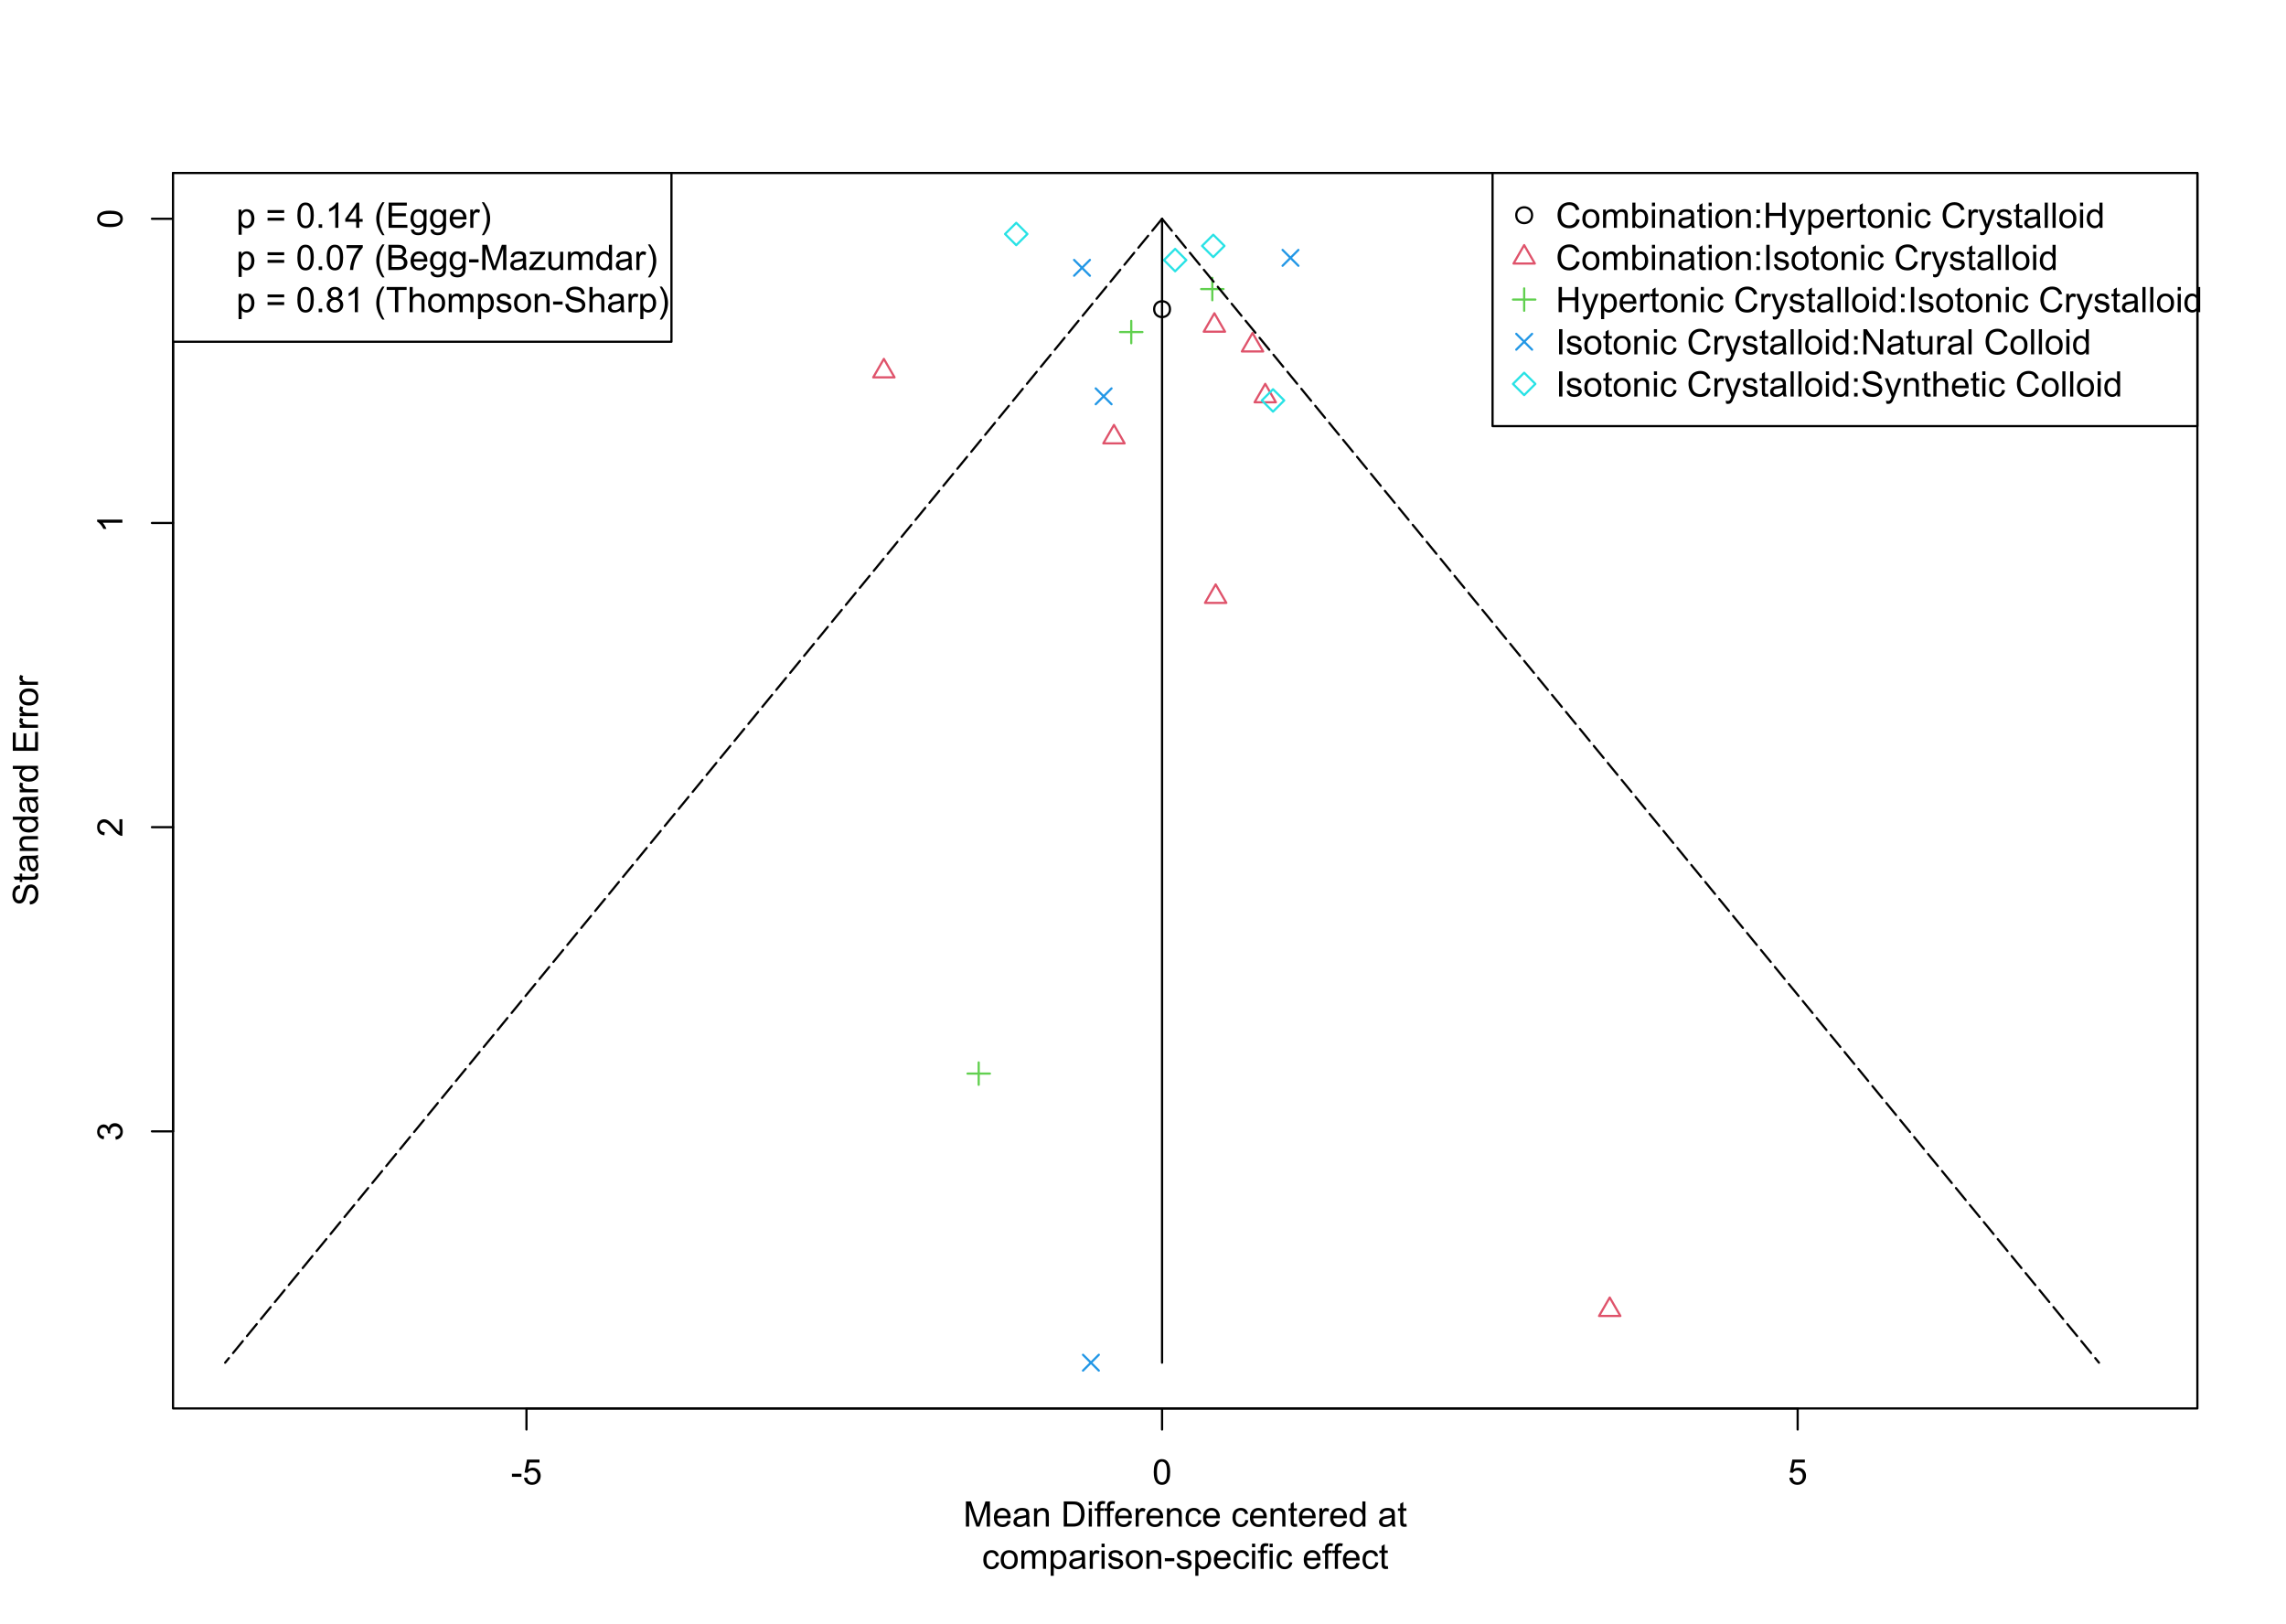 <?xml version="1.0" encoding="UTF-8"?>
<svg xmlns="http://www.w3.org/2000/svg" xmlns:xlink="http://www.w3.org/1999/xlink" width="780pt" height="554pt" viewBox="0 0 780 554" version="1.1">
<defs>
<g>
<symbol overflow="visible" id="glyph0-0">
<path style="stroke:none;" d="M 1.5 0 L 1.5 -7.5 L 7.5 -7.5 L 7.5 0 Z M 1.688 -0.188 L 7.312 -0.188 L 7.312 -7.312 L 1.688 -7.312 Z M 1.688 -0.188 "/>
</symbol>
<symbol overflow="visible" id="glyph0-1">
<path style="stroke:none;" d="M 0.383 -2.578 L 0.383 -3.641 L 3.621 -3.641 L 3.621 -2.578 Z M 0.383 -2.578 "/>
</symbol>
<symbol overflow="visible" id="glyph0-2">
<path style="stroke:none;" d="M 0.5 -2.25 L 1.605 -2.344 C 1.684 -1.805 1.871 -1.398 2.176 -1.125 C 2.473 -0.852 2.836 -0.715 3.258 -0.719 C 3.766 -0.715 4.195 -0.906 4.547 -1.293 C 4.898 -1.672 5.074 -2.18 5.074 -2.82 C 5.074 -3.414 4.902 -3.891 4.566 -4.242 C 4.227 -4.59 3.785 -4.762 3.242 -4.766 C 2.898 -4.762 2.594 -4.684 2.32 -4.531 C 2.047 -4.375 1.832 -4.176 1.676 -3.93 L 0.688 -4.062 L 1.516 -8.473 L 5.789 -8.473 L 5.789 -7.465 L 2.359 -7.465 L 1.898 -5.156 C 2.414 -5.516 2.953 -5.695 3.523 -5.695 C 4.27 -5.695 4.902 -5.434 5.422 -4.914 C 5.934 -4.395 6.191 -3.727 6.195 -2.914 C 6.191 -2.133 5.965 -1.461 5.516 -0.898 C 4.961 -0.199 4.211 0.145 3.258 0.148 C 2.477 0.145 1.836 -0.07 1.344 -0.508 C 0.844 -0.941 0.562 -1.523 0.5 -2.25 Z M 0.5 -2.25 "/>
</symbol>
<symbol overflow="visible" id="glyph0-3">
<path style="stroke:none;" d="M 0.5 -4.234 C 0.496 -5.246 0.602 -6.062 0.812 -6.688 C 1.02 -7.305 1.328 -7.785 1.742 -8.121 C 2.148 -8.457 2.668 -8.625 3.297 -8.625 C 3.758 -8.625 4.164 -8.531 4.512 -8.348 C 4.855 -8.16 5.141 -7.891 5.371 -7.543 C 5.594 -7.191 5.773 -6.766 5.906 -6.266 C 6.035 -5.762 6.098 -5.086 6.102 -4.234 C 6.098 -3.227 5.996 -2.414 5.789 -1.797 C 5.578 -1.176 5.266 -0.695 4.859 -0.359 C 4.445 -0.02 3.926 0.145 3.297 0.148 C 2.465 0.145 1.816 -0.148 1.348 -0.742 C 0.781 -1.457 0.496 -2.621 0.5 -4.234 Z M 1.582 -4.234 C 1.582 -2.824 1.746 -1.887 2.074 -1.418 C 2.402 -0.949 2.809 -0.715 3.297 -0.719 C 3.777 -0.715 4.184 -0.949 4.52 -1.422 C 4.848 -1.887 5.016 -2.824 5.016 -4.234 C 5.016 -5.648 4.848 -6.59 4.52 -7.055 C 4.184 -7.516 3.773 -7.746 3.289 -7.75 C 2.801 -7.746 2.414 -7.543 2.125 -7.137 C 1.762 -6.613 1.582 -5.645 1.582 -4.234 Z M 1.582 -4.234 "/>
</symbol>
<symbol overflow="visible" id="glyph0-4">
<path style="stroke:none;" d="M 0.891 0 L 0.891 -8.59 L 2.602 -8.59 L 4.633 -2.508 C 4.816 -1.938 4.953 -1.512 5.047 -1.234 C 5.141 -1.543 5.293 -2.004 5.5 -2.613 L 7.559 -8.59 L 9.086 -8.59 L 9.086 0 L 7.992 0 L 7.992 -7.188 L 5.496 0 L 4.469 0 L 1.984 -7.312 L 1.984 0 Z M 0.891 0 "/>
</symbol>
<symbol overflow="visible" id="glyph0-5">
<path style="stroke:none;" d="M 5.051 -2.004 L 6.141 -1.867 C 5.969 -1.23 5.648 -0.738 5.184 -0.387 C 4.719 -0.035 4.125 0.141 3.406 0.141 C 2.492 0.141 1.77 -0.137 1.238 -0.699 C 0.699 -1.254 0.434 -2.043 0.438 -3.059 C 0.434 -4.105 0.703 -4.918 1.246 -5.496 C 1.781 -6.074 2.48 -6.363 3.344 -6.363 C 4.176 -6.363 4.855 -6.078 5.383 -5.512 C 5.91 -4.945 6.176 -4.148 6.176 -3.125 C 6.176 -3.059 6.172 -2.965 6.172 -2.844 L 1.531 -2.844 C 1.562 -2.156 1.758 -1.633 2.109 -1.27 C 2.457 -0.906 2.891 -0.727 3.41 -0.727 C 3.797 -0.727 4.125 -0.828 4.402 -1.031 C 4.672 -1.234 4.891 -1.559 5.051 -2.004 Z M 1.586 -3.711 L 5.062 -3.711 C 5.016 -4.227 4.883 -4.621 4.664 -4.887 C 4.328 -5.293 3.891 -5.496 3.359 -5.496 C 2.871 -5.496 2.465 -5.332 2.137 -5.008 C 1.805 -4.684 1.621 -4.25 1.586 -3.711 Z M 1.586 -3.711 "/>
</symbol>
<symbol overflow="visible" id="glyph0-6">
<path style="stroke:none;" d="M 4.852 -0.766 C 4.461 -0.434 4.082 -0.199 3.723 -0.062 C 3.355 0.074 2.969 0.141 2.562 0.141 C 1.875 0.141 1.352 -0.023 0.984 -0.359 C 0.617 -0.688 0.434 -1.117 0.434 -1.641 C 0.434 -1.945 0.5 -2.223 0.641 -2.473 C 0.777 -2.723 0.961 -2.926 1.188 -3.082 C 1.41 -3.234 1.664 -3.348 1.945 -3.43 C 2.152 -3.477 2.465 -3.531 2.883 -3.586 C 3.734 -3.688 4.359 -3.809 4.766 -3.949 C 4.766 -4.09 4.77 -4.18 4.77 -4.227 C 4.77 -4.648 4.668 -4.953 4.469 -5.133 C 4.199 -5.371 3.801 -5.488 3.27 -5.492 C 2.77 -5.488 2.402 -5.402 2.168 -5.23 C 1.934 -5.055 1.758 -4.746 1.648 -4.305 L 0.617 -4.445 C 0.707 -4.887 0.863 -5.242 1.078 -5.516 C 1.289 -5.781 1.598 -5.992 2.008 -6.141 C 2.41 -6.289 2.883 -6.363 3.422 -6.363 C 3.953 -6.363 4.383 -6.301 4.715 -6.176 C 5.047 -6.051 5.293 -5.891 5.449 -5.703 C 5.605 -5.512 5.715 -5.273 5.777 -4.984 C 5.809 -4.805 5.824 -4.48 5.828 -4.016 L 5.828 -2.609 C 5.824 -1.625 5.848 -1.004 5.895 -0.746 C 5.941 -0.484 6.031 -0.238 6.164 0 L 5.062 0 C 4.953 -0.219 4.883 -0.473 4.852 -0.766 Z M 4.766 -3.125 C 4.375 -2.965 3.801 -2.832 3.039 -2.727 C 2.605 -2.66 2.301 -2.59 2.121 -2.516 C 1.941 -2.434 1.801 -2.32 1.703 -2.172 C 1.605 -2.02 1.559 -1.852 1.559 -1.672 C 1.559 -1.387 1.664 -1.152 1.875 -0.969 C 2.086 -0.777 2.398 -0.684 2.812 -0.688 C 3.219 -0.684 3.578 -0.773 3.895 -0.953 C 4.211 -1.129 4.445 -1.371 4.594 -1.68 C 4.707 -1.918 4.762 -2.27 4.766 -2.734 Z M 4.766 -3.125 "/>
</symbol>
<symbol overflow="visible" id="glyph0-7">
<path style="stroke:none;" d="M 0.789 0 L 0.789 -6.223 L 1.742 -6.223 L 1.742 -5.336 C 2.195 -6.02 2.855 -6.363 3.719 -6.363 C 4.09 -6.363 4.434 -6.293 4.754 -6.16 C 5.066 -6.023 5.305 -5.848 5.461 -5.633 C 5.617 -5.41 5.727 -5.152 5.789 -4.852 C 5.828 -4.656 5.848 -4.312 5.848 -3.828 L 5.848 0 L 4.793 0 L 4.793 -3.785 C 4.793 -4.215 4.75 -4.535 4.668 -4.75 C 4.586 -4.961 4.441 -5.129 4.234 -5.258 C 4.023 -5.383 3.777 -5.449 3.5 -5.449 C 3.047 -5.449 2.66 -5.305 2.332 -5.02 C 2.004 -4.734 1.84 -4.195 1.844 -3.398 L 1.844 0 Z M 0.789 0 "/>
</symbol>
<symbol overflow="visible" id="glyph0-8">
<path style="stroke:none;" d=""/>
</symbol>
<symbol overflow="visible" id="glyph0-9">
<path style="stroke:none;" d="M 0.926 0 L 0.926 -8.59 L 3.883 -8.59 C 4.551 -8.59 5.062 -8.547 5.414 -8.469 C 5.906 -8.352 6.324 -8.148 6.672 -7.852 C 7.121 -7.469 7.461 -6.977 7.688 -6.383 C 7.914 -5.785 8.027 -5.105 8.027 -4.344 C 8.027 -3.688 7.949 -3.109 7.797 -2.605 C 7.645 -2.102 7.449 -1.684 7.211 -1.355 C 6.973 -1.02 6.711 -0.762 6.43 -0.574 C 6.145 -0.387 5.805 -0.242 5.406 -0.145 C 5.004 -0.047 4.543 0 4.023 0 Z M 2.062 -1.016 L 3.898 -1.016 C 4.461 -1.012 4.906 -1.066 5.227 -1.172 C 5.547 -1.273 5.805 -1.422 6 -1.617 C 6.27 -1.887 6.477 -2.246 6.629 -2.703 C 6.777 -3.156 6.855 -3.711 6.855 -4.359 C 6.855 -5.258 6.707 -5.945 6.41 -6.43 C 6.113 -6.91 5.754 -7.234 5.336 -7.398 C 5.031 -7.516 4.543 -7.574 3.867 -7.578 L 2.062 -7.578 Z M 2.062 -1.016 "/>
</symbol>
<symbol overflow="visible" id="glyph0-10">
<path style="stroke:none;" d="M 0.797 -7.375 L 0.797 -8.59 L 1.852 -8.59 L 1.852 -7.375 Z M 0.797 0 L 0.797 -6.223 L 1.852 -6.223 L 1.852 0 Z M 0.797 0 "/>
</symbol>
<symbol overflow="visible" id="glyph0-11">
<path style="stroke:none;" d="M 1.043 0 L 1.043 -5.402 L 0.109 -5.402 L 0.109 -6.223 L 1.043 -6.223 L 1.043 -6.883 C 1.043 -7.301 1.078 -7.613 1.156 -7.816 C 1.25 -8.09 1.43 -8.309 1.688 -8.48 C 1.945 -8.645 2.305 -8.73 2.766 -8.734 C 3.062 -8.73 3.391 -8.695 3.75 -8.633 L 3.594 -7.711 C 3.371 -7.75 3.164 -7.77 2.969 -7.77 C 2.648 -7.77 2.422 -7.699 2.293 -7.562 C 2.156 -7.426 2.09 -7.172 2.094 -6.797 L 2.094 -6.223 L 3.305 -6.223 L 3.305 -5.402 L 2.094 -5.402 L 2.094 0 Z M 1.043 0 "/>
</symbol>
<symbol overflow="visible" id="glyph0-12">
<path style="stroke:none;" d="M 0.781 0 L 0.781 -6.223 L 1.727 -6.223 L 1.727 -5.281 C 1.969 -5.719 2.191 -6.012 2.398 -6.152 C 2.602 -6.293 2.828 -6.363 3.078 -6.363 C 3.43 -6.363 3.793 -6.25 4.16 -6.023 L 3.797 -5.047 C 3.539 -5.195 3.281 -5.273 3.023 -5.273 C 2.793 -5.273 2.586 -5.203 2.402 -5.066 C 2.215 -4.926 2.082 -4.734 2.008 -4.488 C 1.891 -4.113 1.832 -3.703 1.836 -3.258 L 1.836 0 Z M 0.781 0 "/>
</symbol>
<symbol overflow="visible" id="glyph0-13">
<path style="stroke:none;" d="M 4.852 -2.281 L 5.891 -2.145 C 5.773 -1.426 5.484 -0.863 5.02 -0.465 C 4.551 -0.059 3.977 0.141 3.297 0.141 C 2.445 0.141 1.762 -0.137 1.246 -0.695 C 0.727 -1.25 0.469 -2.047 0.469 -3.086 C 0.469 -3.754 0.578 -4.344 0.801 -4.852 C 1.023 -5.355 1.363 -5.73 1.816 -5.984 C 2.27 -6.234 2.766 -6.363 3.305 -6.363 C 3.98 -6.363 4.531 -6.191 4.965 -5.848 C 5.391 -5.504 5.668 -5.02 5.789 -4.395 L 4.766 -4.234 C 4.664 -4.652 4.492 -4.969 4.246 -5.18 C 3.996 -5.391 3.695 -5.496 3.344 -5.496 C 2.809 -5.496 2.379 -5.305 2.051 -4.922 C 1.719 -4.539 1.551 -3.938 1.555 -3.117 C 1.551 -2.281 1.711 -1.672 2.035 -1.293 C 2.352 -0.914 2.77 -0.727 3.289 -0.727 C 3.695 -0.727 4.043 -0.852 4.324 -1.105 C 4.602 -1.359 4.777 -1.75 4.852 -2.281 Z M 4.852 -2.281 "/>
</symbol>
<symbol overflow="visible" id="glyph0-14">
<path style="stroke:none;" d="M 3.094 -0.945 L 3.246 -0.012 C 2.949 0.051 2.684 0.082 2.449 0.082 C 2.066 0.082 1.77 0.023 1.559 -0.098 C 1.348 -0.219 1.199 -0.379 1.113 -0.578 C 1.027 -0.773 0.984 -1.188 0.984 -1.82 L 0.984 -5.402 L 0.211 -5.402 L 0.211 -6.223 L 0.984 -6.223 L 0.984 -7.766 L 2.031 -8.398 L 2.031 -6.223 L 3.094 -6.223 L 3.094 -5.402 L 2.031 -5.402 L 2.031 -1.766 C 2.027 -1.461 2.047 -1.27 2.086 -1.184 C 2.125 -1.098 2.184 -1.027 2.27 -0.977 C 2.352 -0.926 2.473 -0.902 2.633 -0.902 C 2.742 -0.902 2.898 -0.914 3.094 -0.945 Z M 3.094 -0.945 "/>
</symbol>
<symbol overflow="visible" id="glyph0-15">
<path style="stroke:none;" d="M 4.828 0 L 4.828 -0.785 C 4.43 -0.168 3.848 0.141 3.086 0.141 C 2.59 0.141 2.133 0.004 1.719 -0.27 C 1.297 -0.543 0.977 -0.922 0.75 -1.414 C 0.523 -1.898 0.41 -2.465 0.41 -3.105 C 0.41 -3.727 0.512 -4.289 0.719 -4.797 C 0.926 -5.301 1.238 -5.688 1.652 -5.957 C 2.066 -6.227 2.527 -6.363 3.039 -6.363 C 3.41 -6.363 3.746 -6.281 4.043 -6.125 C 4.336 -5.965 4.574 -5.762 4.758 -5.508 L 4.758 -8.59 L 5.805 -8.59 L 5.805 0 Z M 1.492 -3.105 C 1.488 -2.309 1.656 -1.711 1.996 -1.316 C 2.328 -0.922 2.727 -0.727 3.188 -0.727 C 3.648 -0.727 4.039 -0.914 4.359 -1.293 C 4.68 -1.668 4.84 -2.242 4.844 -3.016 C 4.84 -3.867 4.676 -4.492 4.352 -4.895 C 4.02 -5.289 3.617 -5.488 3.141 -5.492 C 2.672 -5.488 2.277 -5.297 1.965 -4.918 C 1.645 -4.531 1.488 -3.93 1.492 -3.105 Z M 1.492 -3.105 "/>
</symbol>
<symbol overflow="visible" id="glyph0-16">
<path style="stroke:none;" d="M 0.398 -3.109 C 0.398 -4.262 0.719 -5.117 1.359 -5.672 C 1.895 -6.133 2.547 -6.363 3.316 -6.363 C 4.172 -6.363 4.871 -6.082 5.414 -5.52 C 5.953 -4.957 6.223 -4.184 6.227 -3.199 C 6.223 -2.398 6.102 -1.766 5.867 -1.309 C 5.625 -0.848 5.277 -0.492 4.82 -0.238 C 4.359 0.016 3.859 0.141 3.316 0.141 C 2.441 0.141 1.734 -0.137 1.203 -0.695 C 0.664 -1.254 0.398 -2.059 0.398 -3.109 Z M 1.484 -3.109 C 1.48 -2.309 1.656 -1.711 2.004 -1.32 C 2.348 -0.922 2.785 -0.727 3.316 -0.727 C 3.84 -0.727 4.273 -0.926 4.621 -1.324 C 4.969 -1.723 5.145 -2.328 5.145 -3.148 C 5.145 -3.914 4.969 -4.496 4.617 -4.895 C 4.266 -5.289 3.832 -5.488 3.316 -5.492 C 2.785 -5.488 2.348 -5.293 2.004 -4.898 C 1.656 -4.5 1.48 -3.902 1.484 -3.109 Z M 1.484 -3.109 "/>
</symbol>
<symbol overflow="visible" id="glyph0-17">
<path style="stroke:none;" d="M 0.789 0 L 0.789 -6.223 L 1.734 -6.223 L 1.734 -5.352 C 1.93 -5.648 2.188 -5.895 2.512 -6.082 C 2.836 -6.27 3.207 -6.363 3.621 -6.363 C 4.082 -6.363 4.457 -6.266 4.754 -6.074 C 5.043 -5.883 5.254 -5.617 5.379 -5.273 C 5.871 -6 6.512 -6.363 7.301 -6.363 C 7.918 -6.363 8.391 -6.191 8.723 -5.848 C 9.055 -5.504 9.223 -4.977 9.223 -4.273 L 9.223 0 L 8.172 0 L 8.172 -3.922 C 8.168 -4.34 8.133 -4.645 8.07 -4.832 C 8 -5.016 7.879 -5.164 7.699 -5.277 C 7.52 -5.391 7.309 -5.449 7.066 -5.449 C 6.629 -5.449 6.266 -5.301 5.977 -5.012 C 5.688 -4.719 5.543 -4.254 5.543 -3.617 L 5.543 0 L 4.488 0 L 4.488 -4.043 C 4.488 -4.512 4.402 -4.863 4.23 -5.098 C 4.059 -5.332 3.777 -5.449 3.387 -5.449 C 3.09 -5.449 2.812 -5.371 2.562 -5.215 C 2.309 -5.059 2.129 -4.828 2.016 -4.527 C 1.898 -4.227 1.84 -3.793 1.844 -3.227 L 1.844 0 Z M 0.789 0 "/>
</symbol>
<symbol overflow="visible" id="glyph0-18">
<path style="stroke:none;" d="M 0.789 2.383 L 0.789 -6.223 L 1.75 -6.223 L 1.75 -5.414 C 1.977 -5.73 2.234 -5.965 2.52 -6.125 C 2.801 -6.281 3.145 -6.363 3.555 -6.363 C 4.082 -6.363 4.551 -6.227 4.961 -5.953 C 5.363 -5.68 5.672 -5.293 5.883 -4.793 C 6.09 -4.293 6.191 -3.746 6.195 -3.156 C 6.191 -2.52 6.078 -1.945 5.852 -1.438 C 5.621 -0.922 5.289 -0.531 4.855 -0.266 C 4.418 0.008 3.961 0.141 3.48 0.141 C 3.129 0.141 2.812 0.066 2.535 -0.082 C 2.254 -0.23 2.023 -0.418 1.844 -0.645 L 1.844 2.383 Z M 1.746 -3.078 C 1.746 -2.273 1.906 -1.684 2.23 -1.301 C 2.555 -0.918 2.949 -0.727 3.41 -0.727 C 3.879 -0.727 4.277 -0.922 4.613 -1.32 C 4.945 -1.711 5.113 -2.328 5.117 -3.164 C 5.113 -3.953 4.949 -4.547 4.625 -4.945 C 4.297 -5.34 3.91 -5.535 3.457 -5.539 C 3.004 -5.535 2.605 -5.324 2.262 -4.906 C 1.918 -4.484 1.746 -3.875 1.746 -3.078 Z M 1.746 -3.078 "/>
</symbol>
<symbol overflow="visible" id="glyph0-19">
<path style="stroke:none;" d="M 0.367 -1.859 L 1.414 -2.023 C 1.469 -1.602 1.633 -1.281 1.902 -1.059 C 2.168 -0.836 2.543 -0.727 3.023 -0.727 C 3.508 -0.727 3.867 -0.824 4.102 -1.023 C 4.336 -1.219 4.453 -1.449 4.453 -1.719 C 4.453 -1.953 4.348 -2.141 4.141 -2.281 C 3.996 -2.371 3.637 -2.492 3.062 -2.637 C 2.289 -2.832 1.754 -3 1.457 -3.145 C 1.156 -3.285 0.93 -3.48 0.777 -3.734 C 0.621 -3.984 0.543 -4.266 0.547 -4.57 C 0.543 -4.844 0.605 -5.098 0.734 -5.34 C 0.859 -5.574 1.035 -5.773 1.254 -5.93 C 1.418 -6.047 1.641 -6.148 1.926 -6.234 C 2.207 -6.32 2.512 -6.363 2.836 -6.363 C 3.324 -6.363 3.75 -6.293 4.121 -6.152 C 4.488 -6.012 4.762 -5.82 4.938 -5.578 C 5.113 -5.336 5.234 -5.016 5.305 -4.617 L 4.273 -4.477 C 4.223 -4.797 4.086 -5.047 3.863 -5.227 C 3.637 -5.406 3.32 -5.496 2.914 -5.496 C 2.426 -5.496 2.082 -5.414 1.875 -5.254 C 1.664 -5.094 1.559 -4.906 1.562 -4.695 C 1.559 -4.555 1.602 -4.434 1.695 -4.324 C 1.773 -4.211 1.91 -4.117 2.098 -4.043 C 2.203 -4.004 2.512 -3.914 3.031 -3.773 C 3.773 -3.574 4.293 -3.41 4.59 -3.285 C 4.879 -3.156 5.113 -2.973 5.285 -2.73 C 5.453 -2.488 5.535 -2.188 5.539 -1.828 C 5.535 -1.477 5.434 -1.145 5.23 -0.832 C 5.023 -0.52 4.727 -0.277 4.34 -0.113 C 3.953 0.059 3.516 0.141 3.031 0.141 C 2.219 0.141 1.602 -0.027 1.18 -0.363 C 0.754 -0.699 0.484 -1.195 0.367 -1.859 Z M 0.367 -1.859 "/>
</symbol>
<symbol overflow="visible" id="glyph0-20">
<path style="stroke:none;" d="M 7.055 -3.012 L 8.191 -2.727 C 7.953 -1.789 7.523 -1.078 6.906 -0.586 C 6.285 -0.098 5.527 0.145 4.633 0.148 C 3.707 0.145 2.953 -0.039 2.375 -0.418 C 1.793 -0.793 1.352 -1.34 1.051 -2.055 C 0.746 -2.77 0.598 -3.539 0.598 -4.359 C 0.598 -5.254 0.766 -6.031 1.109 -6.699 C 1.449 -7.363 1.938 -7.871 2.57 -8.215 C 3.199 -8.559 3.895 -8.73 4.652 -8.734 C 5.512 -8.73 6.234 -8.512 6.82 -8.078 C 7.406 -7.637 7.812 -7.023 8.047 -6.234 L 6.926 -5.969 C 6.723 -6.59 6.434 -7.047 6.059 -7.336 C 5.68 -7.621 5.203 -7.762 4.629 -7.766 C 3.969 -7.762 3.414 -7.605 2.973 -7.289 C 2.527 -6.969 2.219 -6.543 2.039 -6.012 C 1.859 -5.48 1.77 -4.93 1.77 -4.367 C 1.77 -3.633 1.875 -2.996 2.086 -2.449 C 2.297 -1.902 2.629 -1.496 3.082 -1.23 C 3.531 -0.961 4.016 -0.824 4.539 -0.828 C 5.176 -0.824 5.715 -1.008 6.156 -1.379 C 6.598 -1.742 6.898 -2.289 7.055 -3.012 Z M 7.055 -3.012 "/>
</symbol>
<symbol overflow="visible" id="glyph0-21">
<path style="stroke:none;" d="M 1.766 0 L 0.785 0 L 0.785 -8.59 L 1.84 -8.59 L 1.84 -5.523 C 2.285 -6.082 2.852 -6.363 3.547 -6.363 C 3.922 -6.363 4.285 -6.285 4.629 -6.129 C 4.973 -5.973 5.254 -5.754 5.473 -5.48 C 5.691 -5.199 5.863 -4.863 5.992 -4.469 C 6.113 -4.074 6.176 -3.652 6.18 -3.203 C 6.176 -2.137 5.914 -1.312 5.391 -0.73 C 4.863 -0.148 4.23 0.141 3.492 0.141 C 2.758 0.141 2.18 -0.164 1.766 -0.781 Z M 1.75 -3.156 C 1.746 -2.41 1.848 -1.871 2.055 -1.539 C 2.387 -0.996 2.836 -0.727 3.406 -0.727 C 3.859 -0.727 4.258 -0.926 4.598 -1.328 C 4.93 -1.727 5.098 -2.324 5.102 -3.117 C 5.098 -3.93 4.938 -4.527 4.617 -4.914 C 4.297 -5.301 3.906 -5.496 3.453 -5.496 C 2.984 -5.496 2.586 -5.293 2.254 -4.895 C 1.914 -4.492 1.746 -3.914 1.75 -3.156 Z M 1.75 -3.156 "/>
</symbol>
<symbol overflow="visible" id="glyph0-22">
<path style="stroke:none;" d="M 1.086 -5.023 L 1.086 -6.223 L 2.285 -6.223 L 2.285 -5.023 Z M 1.086 0 L 1.086 -1.203 L 2.285 -1.203 L 2.285 0 Z M 1.086 0 "/>
</symbol>
<symbol overflow="visible" id="glyph0-23">
<path style="stroke:none;" d="M 0.961 0 L 0.961 -8.59 L 2.098 -8.59 L 2.098 -5.062 L 6.562 -5.062 L 6.562 -8.59 L 7.699 -8.59 L 7.699 0 L 6.562 0 L 6.562 -4.047 L 2.098 -4.047 L 2.098 0 Z M 0.961 0 "/>
</symbol>
<symbol overflow="visible" id="glyph0-24">
<path style="stroke:none;" d="M 0.742 2.398 L 0.625 1.406 C 0.855 1.469 1.059 1.5 1.23 1.5 C 1.465 1.5 1.652 1.461 1.793 1.383 C 1.934 1.305 2.047 1.195 2.141 1.055 C 2.203 0.949 2.312 0.688 2.461 0.27 C 2.48 0.207 2.512 0.121 2.555 0.012 L 0.195 -6.223 L 1.328 -6.223 L 2.625 -2.617 C 2.789 -2.16 2.938 -1.68 3.078 -1.18 C 3.195 -1.66 3.34 -2.133 3.508 -2.594 L 4.84 -6.223 L 5.895 -6.223 L 3.527 0.105 C 3.273 0.789 3.074 1.258 2.938 1.516 C 2.746 1.863 2.531 2.117 2.293 2.281 C 2.047 2.438 1.758 2.52 1.422 2.523 C 1.215 2.52 0.988 2.477 0.742 2.398 Z M 0.742 2.398 "/>
</symbol>
<symbol overflow="visible" id="glyph0-25">
<path style="stroke:none;" d="M 0.766 0 L 0.766 -8.59 L 1.82 -8.59 L 1.82 0 Z M 0.766 0 "/>
</symbol>
<symbol overflow="visible" id="glyph0-26">
<path style="stroke:none;" d="M 1.117 0 L 1.117 -8.59 L 2.258 -8.59 L 2.258 0 Z M 1.117 0 "/>
</symbol>
<symbol overflow="visible" id="glyph0-27">
<path style="stroke:none;" d="M 0.914 0 L 0.914 -8.59 L 2.078 -8.59 L 6.594 -1.844 L 6.594 -8.59 L 7.68 -8.59 L 7.68 0 L 6.516 0 L 2.004 -6.75 L 2.004 0 Z M 0.914 0 "/>
</symbol>
<symbol overflow="visible" id="glyph0-28">
<path style="stroke:none;" d="M 4.867 0 L 4.867 -0.914 C 4.379 -0.211 3.723 0.141 2.895 0.141 C 2.527 0.141 2.184 0.07 1.867 -0.07 C 1.547 -0.211 1.309 -0.387 1.156 -0.602 C 1 -0.812 0.895 -1.074 0.832 -1.383 C 0.785 -1.59 0.762 -1.918 0.766 -2.367 L 0.766 -6.223 L 1.82 -6.223 L 1.82 -2.773 C 1.816 -2.219 1.84 -1.848 1.887 -1.656 C 1.949 -1.379 2.09 -1.16 2.309 -1.004 C 2.523 -0.84 2.789 -0.762 3.105 -0.766 C 3.418 -0.762 3.715 -0.844 3.996 -1.008 C 4.273 -1.172 4.469 -1.391 4.586 -1.672 C 4.699 -1.949 4.758 -2.355 4.758 -2.891 L 4.758 -6.223 L 5.812 -6.223 L 5.812 0 Z M 4.867 0 "/>
</symbol>
<symbol overflow="visible" id="glyph0-29">
<path style="stroke:none;" d="M 0.539 -2.758 L 1.609 -2.852 C 1.66 -2.422 1.777 -2.07 1.965 -1.797 C 2.145 -1.52 2.434 -1.297 2.828 -1.129 C 3.215 -0.957 3.656 -0.871 4.148 -0.875 C 4.578 -0.871 4.961 -0.938 5.297 -1.066 C 5.629 -1.191 5.875 -1.367 6.039 -1.594 C 6.199 -1.82 6.281 -2.066 6.281 -2.332 C 6.281 -2.598 6.203 -2.832 6.047 -3.035 C 5.891 -3.238 5.633 -3.406 5.273 -3.547 C 5.043 -3.633 4.531 -3.773 3.746 -3.965 C 2.953 -4.152 2.402 -4.332 2.086 -4.5 C 1.672 -4.711 1.363 -4.977 1.168 -5.297 C 0.965 -5.617 0.867 -5.973 0.867 -6.367 C 0.867 -6.801 0.988 -7.207 1.234 -7.582 C 1.48 -7.957 1.84 -8.242 2.312 -8.441 C 2.785 -8.633 3.312 -8.73 3.891 -8.734 C 4.523 -8.73 5.082 -8.629 5.574 -8.426 C 6.059 -8.223 6.434 -7.922 6.695 -7.523 C 6.957 -7.125 7.098 -6.672 7.117 -6.172 L 6.031 -6.086 C 5.969 -6.629 5.77 -7.039 5.434 -7.316 C 5.094 -7.594 4.598 -7.734 3.938 -7.734 C 3.25 -7.734 2.746 -7.605 2.434 -7.355 C 2.113 -7.098 1.957 -6.797 1.961 -6.445 C 1.957 -6.137 2.07 -5.883 2.297 -5.684 C 2.516 -5.48 3.086 -5.273 4.012 -5.07 C 4.934 -4.859 5.566 -4.68 5.914 -4.523 C 6.41 -4.293 6.781 -4 7.02 -3.648 C 7.254 -3.293 7.371 -2.887 7.375 -2.426 C 7.371 -1.969 7.242 -1.535 6.984 -1.133 C 6.723 -0.727 6.344 -0.414 5.855 -0.188 C 5.363 0.035 4.812 0.145 4.203 0.148 C 3.422 0.145 2.77 0.035 2.246 -0.191 C 1.719 -0.414 1.309 -0.754 1.012 -1.215 C 0.711 -1.668 0.555 -2.184 0.539 -2.758 Z M 0.539 -2.758 "/>
</symbol>
<symbol overflow="visible" id="glyph0-30">
<path style="stroke:none;" d="M 0.789 0 L 0.789 -8.59 L 1.844 -8.59 L 1.844 -5.508 C 2.336 -6.078 2.957 -6.363 3.711 -6.363 C 4.164 -6.363 4.566 -6.27 4.91 -6.09 C 5.25 -5.906 5.492 -5.656 5.641 -5.34 C 5.785 -5.016 5.859 -4.551 5.859 -3.945 L 5.859 0 L 4.805 0 L 4.805 -3.945 C 4.805 -4.469 4.688 -4.852 4.461 -5.094 C 4.227 -5.328 3.906 -5.449 3.492 -5.453 C 3.18 -5.449 2.883 -5.367 2.609 -5.211 C 2.328 -5.047 2.133 -4.828 2.02 -4.551 C 1.898 -4.273 1.84 -3.891 1.844 -3.406 L 1.844 0 Z M 0.789 0 "/>
</symbol>
<symbol overflow="visible" id="glyph0-31">
<path style="stroke:none;" d="M 6.34 -5.051 L 0.668 -5.051 L 0.668 -6.035 L 6.34 -6.035 Z M 6.34 -2.445 L 0.668 -2.445 L 0.668 -3.43 L 6.34 -3.43 Z M 6.34 -2.445 "/>
</symbol>
<symbol overflow="visible" id="glyph0-32">
<path style="stroke:none;" d="M 1.09 0 L 1.09 -1.203 L 2.289 -1.203 L 2.289 0 Z M 1.09 0 "/>
</symbol>
<symbol overflow="visible" id="glyph0-33">
<path style="stroke:none;" d="M 4.469 0 L 3.414 0 L 3.414 -6.719 C 3.16 -6.477 2.828 -6.234 2.414 -5.996 C 2 -5.75 1.629 -5.57 1.305 -5.449 L 1.305 -6.469 C 1.895 -6.742 2.41 -7.078 2.852 -7.477 C 3.293 -7.871 3.605 -8.254 3.789 -8.625 L 4.469 -8.625 Z M 4.469 0 "/>
</symbol>
<symbol overflow="visible" id="glyph0-34">
<path style="stroke:none;" d="M 3.879 0 L 3.879 -2.055 L 0.152 -2.055 L 0.152 -3.023 L 4.07 -8.59 L 4.934 -8.59 L 4.934 -3.023 L 6.094 -3.023 L 6.094 -2.055 L 4.934 -2.055 L 4.934 0 Z M 3.879 -3.023 L 3.879 -6.898 L 1.188 -3.023 Z M 3.879 -3.023 "/>
</symbol>
<symbol overflow="visible" id="glyph0-35">
<path style="stroke:none;" d="M 2.805 2.523 C 2.223 1.785 1.73 0.93 1.328 -0.055 C 0.926 -1.035 0.727 -2.055 0.727 -3.109 C 0.727 -4.039 0.875 -4.93 1.18 -5.781 C 1.523 -6.77 2.066 -7.754 2.805 -8.734 L 3.562 -8.734 C 3.086 -7.918 2.773 -7.34 2.625 -6.996 C 2.383 -6.457 2.195 -5.895 2.062 -5.309 C 1.895 -4.574 1.809 -3.84 1.812 -3.105 C 1.809 -1.227 2.395 0.648 3.562 2.523 Z M 2.805 2.523 "/>
</symbol>
<symbol overflow="visible" id="glyph0-36">
<path style="stroke:none;" d="M 0.949 0 L 0.949 -8.59 L 7.16 -8.59 L 7.16 -7.578 L 2.086 -7.578 L 2.086 -4.945 L 6.836 -4.945 L 6.836 -3.938 L 2.086 -3.938 L 2.086 -1.016 L 7.359 -1.016 L 7.359 0 Z M 0.949 0 "/>
</symbol>
<symbol overflow="visible" id="glyph0-37">
<path style="stroke:none;" d="M 0.598 0.516 L 1.625 0.668 C 1.664 0.98 1.785 1.211 1.98 1.359 C 2.242 1.555 2.598 1.652 3.055 1.652 C 3.539 1.652 3.918 1.555 4.184 1.359 C 4.449 1.164 4.629 0.891 4.723 0.539 C 4.777 0.324 4.801 -0.125 4.797 -0.812 C 4.336 -0.27 3.762 0 3.078 0 C 2.219 0 1.559 -0.309 1.09 -0.926 C 0.621 -1.543 0.387 -2.281 0.387 -3.148 C 0.387 -3.738 0.492 -4.285 0.707 -4.789 C 0.922 -5.289 1.234 -5.68 1.645 -5.953 C 2.051 -6.227 2.531 -6.363 3.082 -6.363 C 3.816 -6.363 4.422 -6.066 4.898 -5.473 L 4.898 -6.223 L 5.871 -6.223 L 5.871 -0.844 C 5.871 0.125 5.77 0.809 5.574 1.215 C 5.375 1.613 5.062 1.934 4.637 2.172 C 4.207 2.402 3.684 2.52 3.059 2.523 C 2.316 2.52 1.715 2.352 1.258 2.023 C 0.801 1.688 0.582 1.188 0.598 0.516 Z M 1.469 -3.223 C 1.465 -2.406 1.629 -1.809 1.957 -1.438 C 2.281 -1.059 2.688 -0.871 3.176 -0.875 C 3.66 -0.871 4.066 -1.059 4.395 -1.434 C 4.723 -1.805 4.887 -2.391 4.887 -3.188 C 4.887 -3.945 4.715 -4.52 4.379 -4.91 C 4.039 -5.297 3.633 -5.488 3.156 -5.492 C 2.684 -5.488 2.285 -5.297 1.961 -4.918 C 1.629 -4.535 1.465 -3.973 1.469 -3.223 Z M 1.469 -3.223 "/>
</symbol>
<symbol overflow="visible" id="glyph0-38">
<path style="stroke:none;" d="M 1.484 2.523 L 0.727 2.523 C 1.891 0.648 2.473 -1.227 2.477 -3.105 C 2.473 -3.84 2.391 -4.566 2.227 -5.289 C 2.094 -5.875 1.906 -6.438 1.672 -6.977 C 1.516 -7.328 1.203 -7.914 0.727 -8.734 L 1.484 -8.734 C 2.215 -7.754 2.758 -6.77 3.109 -5.781 C 3.41 -4.93 3.562 -4.039 3.562 -3.109 C 3.562 -2.055 3.359 -1.035 2.957 -0.055 C 2.551 0.93 2.059 1.785 1.484 2.523 Z M 1.484 2.523 "/>
</symbol>
<symbol overflow="visible" id="glyph0-39">
<path style="stroke:none;" d="M 0.57 -7.465 L 0.57 -8.477 L 6.129 -8.477 L 6.129 -7.656 C 5.582 -7.074 5.039 -6.301 4.5 -5.336 C 3.961 -4.371 3.547 -3.379 3.258 -2.359 C 3.047 -1.637 2.91 -0.852 2.852 0 L 1.77 0 C 1.781 -0.676 1.914 -1.492 2.168 -2.449 C 2.418 -3.402 2.781 -4.324 3.258 -5.215 C 3.734 -6.105 4.238 -6.855 4.773 -7.465 Z M 0.57 -7.465 "/>
</symbol>
<symbol overflow="visible" id="glyph0-40">
<path style="stroke:none;" d="M 0.879 0 L 0.879 -8.59 L 4.102 -8.59 C 4.758 -8.59 5.281 -8.5 5.68 -8.328 C 6.07 -8.152 6.383 -7.887 6.609 -7.527 C 6.836 -7.164 6.949 -6.785 6.949 -6.391 C 6.949 -6.023 6.848 -5.68 6.648 -5.355 C 6.449 -5.027 6.148 -4.766 5.75 -4.57 C 6.266 -4.418 6.664 -4.156 6.945 -3.793 C 7.223 -3.422 7.363 -2.988 7.367 -2.492 C 7.363 -2.086 7.277 -1.711 7.109 -1.367 C 6.938 -1.02 6.73 -0.754 6.48 -0.57 C 6.23 -0.379 5.914 -0.238 5.539 -0.145 C 5.16 -0.047 4.699 0 4.156 0 Z M 2.016 -4.98 L 3.875 -4.98 C 4.375 -4.98 4.738 -5.012 4.957 -5.078 C 5.246 -5.164 5.461 -5.309 5.609 -5.508 C 5.75 -5.703 5.824 -5.953 5.828 -6.258 C 5.824 -6.543 5.758 -6.793 5.625 -7.012 C 5.488 -7.227 5.293 -7.375 5.039 -7.457 C 4.781 -7.535 4.344 -7.574 3.734 -7.578 L 2.016 -7.578 Z M 2.016 -1.016 L 4.156 -1.016 C 4.516 -1.012 4.773 -1.027 4.93 -1.055 C 5.188 -1.102 5.406 -1.18 5.582 -1.289 C 5.758 -1.398 5.902 -1.555 6.016 -1.766 C 6.129 -1.969 6.188 -2.211 6.188 -2.492 C 6.188 -2.805 6.105 -3.082 5.941 -3.324 C 5.777 -3.559 5.547 -3.727 5.258 -3.824 C 4.961 -3.918 4.543 -3.965 4 -3.969 L 2.016 -3.969 Z M 2.016 -1.016 "/>
</symbol>
<symbol overflow="visible" id="glyph0-41">
<path style="stroke:none;" d="M 0.234 0 L 0.234 -0.855 L 4.195 -5.402 C 3.746 -5.379 3.348 -5.367 3.008 -5.367 L 0.469 -5.367 L 0.469 -6.223 L 5.555 -6.223 L 5.555 -5.523 L 2.188 -1.578 L 1.535 -0.855 C 2.004 -0.887 2.445 -0.902 2.867 -0.906 L 5.742 -0.906 L 5.742 0 Z M 0.234 0 "/>
</symbol>
<symbol overflow="visible" id="glyph0-42">
<path style="stroke:none;" d="M 2.121 -4.656 C 1.684 -4.816 1.359 -5.047 1.148 -5.344 C 0.938 -5.641 0.832 -5.996 0.832 -6.41 C 0.832 -7.035 1.055 -7.559 1.504 -7.984 C 1.953 -8.41 2.551 -8.625 3.297 -8.625 C 4.043 -8.625 4.648 -8.406 5.109 -7.973 C 5.566 -7.535 5.793 -7.004 5.797 -6.383 C 5.793 -5.977 5.688 -5.629 5.48 -5.34 C 5.27 -5.043 4.953 -4.816 4.531 -4.656 C 5.055 -4.48 5.457 -4.203 5.734 -3.824 C 6.008 -3.438 6.145 -2.98 6.148 -2.453 C 6.145 -1.715 5.887 -1.098 5.367 -0.602 C 4.844 -0.102 4.16 0.145 3.316 0.148 C 2.469 0.145 1.785 -0.102 1.266 -0.605 C 0.742 -1.105 0.48 -1.734 0.484 -2.484 C 0.48 -3.039 0.621 -3.504 0.91 -3.887 C 1.191 -4.262 1.598 -4.52 2.121 -4.656 Z M 1.91 -6.445 C 1.91 -6.039 2.039 -5.707 2.301 -5.449 C 2.562 -5.191 2.902 -5.062 3.32 -5.062 C 3.723 -5.062 4.055 -5.188 4.32 -5.445 C 4.578 -5.695 4.711 -6.012 4.711 -6.387 C 4.711 -6.773 4.574 -7.098 4.309 -7.363 C 4.035 -7.625 3.703 -7.758 3.312 -7.758 C 2.906 -7.758 2.574 -7.629 2.309 -7.371 C 2.043 -7.113 1.91 -6.805 1.91 -6.445 Z M 1.57 -2.477 C 1.57 -2.176 1.641 -1.887 1.785 -1.605 C 1.926 -1.324 2.137 -1.105 2.422 -0.949 C 2.699 -0.793 3.004 -0.715 3.328 -0.719 C 3.832 -0.715 4.246 -0.879 4.578 -1.207 C 4.902 -1.531 5.066 -1.941 5.07 -2.445 C 5.066 -2.945 4.898 -3.367 4.562 -3.703 C 4.223 -4.035 3.801 -4.199 3.293 -4.203 C 2.793 -4.199 2.379 -4.035 2.059 -3.711 C 1.73 -3.379 1.57 -2.969 1.57 -2.477 Z M 1.57 -2.477 "/>
</symbol>
<symbol overflow="visible" id="glyph0-43">
<path style="stroke:none;" d="M 3.109 0 L 3.109 -7.578 L 0.281 -7.578 L 0.281 -8.59 L 7.09 -8.59 L 7.09 -7.578 L 4.25 -7.578 L 4.25 0 Z M 3.109 0 "/>
</symbol>
<symbol overflow="visible" id="glyph1-0">
<path style="stroke:none;" d="M 0 -1.5 L -7.5 -1.5 L -7.5 -7.5 L 0 -7.5 Z M -0.188 -1.688 L -0.188 -7.312 L -7.312 -7.312 L -7.312 -1.688 Z M -0.188 -1.688 "/>
</symbol>
<symbol overflow="visible" id="glyph1-1">
<path style="stroke:none;" d="M -2.266 -0.504 L -2.406 -1.559 C -1.809 -1.68 -1.379 -1.883 -1.113 -2.176 C -0.848 -2.465 -0.715 -2.82 -0.719 -3.242 C -0.715 -3.734 -0.887 -4.152 -1.234 -4.496 C -1.574 -4.832 -2 -5.004 -2.512 -5.008 C -2.992 -5.004 -3.391 -4.848 -3.711 -4.535 C -4.023 -4.219 -4.184 -3.816 -4.184 -3.328 C -4.184 -3.129 -4.145 -2.879 -4.066 -2.586 L -4.992 -2.703 C -4.984 -2.77 -4.98 -2.828 -4.98 -2.871 C -4.98 -3.32 -5.098 -3.723 -5.332 -4.086 C -5.566 -4.441 -5.926 -4.621 -6.414 -4.625 C -6.801 -4.621 -7.121 -4.492 -7.375 -4.23 C -7.629 -3.969 -7.758 -3.629 -7.758 -3.219 C -7.758 -2.805 -7.629 -2.465 -7.371 -2.191 C -7.113 -1.918 -6.727 -1.742 -6.211 -1.664 L -6.398 -0.609 C -7.105 -0.738 -7.652 -1.031 -8.043 -1.488 C -8.43 -1.945 -8.625 -2.512 -8.625 -3.195 C -8.625 -3.66 -8.523 -4.094 -8.324 -4.488 C -8.121 -4.883 -7.848 -5.184 -7.5 -5.395 C -7.148 -5.602 -6.777 -5.707 -6.391 -5.707 C -6.02 -5.707 -5.684 -5.605 -5.379 -5.406 C -5.074 -5.207 -4.832 -4.914 -4.652 -4.523 C -4.535 -5.031 -4.289 -5.426 -3.922 -5.707 C -3.547 -5.988 -3.086 -6.129 -2.535 -6.129 C -1.781 -6.129 -1.145 -5.855 -0.629 -5.309 C -0.105 -4.762 0.152 -4.07 0.152 -3.234 C 0.152 -2.477 -0.07 -1.848 -0.52 -1.355 C -0.969 -0.855 -1.551 -0.574 -2.266 -0.504 Z M -2.266 -0.504 "/>
</symbol>
<symbol overflow="visible" id="glyph1-2">
<path style="stroke:none;" d="M -1.012 -6.039 L 0 -6.039 L 0 -0.363 C -0.254 -0.355 -0.496 -0.395 -0.734 -0.488 C -1.117 -0.629 -1.5 -0.859 -1.875 -1.18 C -2.25 -1.496 -2.684 -1.957 -3.176 -2.562 C -3.941 -3.492 -4.547 -4.125 -4.992 -4.453 C -5.438 -4.781 -5.859 -4.945 -6.266 -4.945 C -6.68 -4.945 -7.031 -4.793 -7.32 -4.496 C -7.602 -4.195 -7.746 -3.809 -7.75 -3.328 C -7.746 -2.82 -7.594 -2.414 -7.293 -2.109 C -6.984 -1.805 -6.562 -1.648 -6.031 -1.648 L -6.141 -0.562 C -6.945 -0.637 -7.559 -0.914 -7.988 -1.402 C -8.41 -1.883 -8.625 -2.535 -8.625 -3.352 C -8.625 -4.176 -8.395 -4.828 -7.938 -5.309 C -7.48 -5.789 -6.914 -6.027 -6.242 -6.031 C -5.895 -6.027 -5.559 -5.957 -5.227 -5.82 C -4.891 -5.676 -4.539 -5.441 -4.176 -5.117 C -3.805 -4.789 -3.301 -4.25 -2.664 -3.492 C -2.129 -2.859 -1.77 -2.453 -1.582 -2.273 C -1.395 -2.094 -1.203 -1.945 -1.012 -1.828 Z M -1.012 -6.039 "/>
</symbol>
<symbol overflow="visible" id="glyph1-3">
<path style="stroke:none;" d="M 0 -4.469 L 0 -3.414 L -6.719 -3.418 C -6.477 -3.16 -6.234 -2.828 -5.996 -2.418 C -5.75 -2.004 -5.57 -1.633 -5.449 -1.309 L -6.469 -1.309 C -6.742 -1.895 -7.078 -2.41 -7.477 -2.852 C -7.871 -3.293 -8.254 -3.605 -8.625 -3.793 L -8.625 -4.473 Z M 0 -4.469 "/>
</symbol>
<symbol overflow="visible" id="glyph1-4">
<path style="stroke:none;" d="M -4.234 -0.5 C -5.246 -0.496 -6.062 -0.602 -6.688 -0.812 C -7.305 -1.02 -7.785 -1.328 -8.121 -1.742 C -8.457 -2.152 -8.625 -2.672 -8.625 -3.301 C -8.625 -3.758 -8.531 -4.164 -8.348 -4.512 C -8.16 -4.859 -7.891 -5.145 -7.543 -5.371 C -7.191 -5.594 -6.766 -5.773 -6.266 -5.906 C -5.762 -6.035 -5.086 -6.098 -4.234 -6.102 C -3.223 -6.098 -2.41 -5.996 -1.793 -5.789 C -1.176 -5.578 -0.695 -5.266 -0.359 -4.859 C -0.02 -4.445 0.145 -3.926 0.148 -3.297 C 0.145 -2.465 -0.148 -1.816 -0.742 -1.348 C -1.457 -0.781 -2.621 -0.496 -4.234 -0.5 Z M -4.234 -1.582 C -2.824 -1.582 -1.887 -1.746 -1.418 -2.074 C -0.949 -2.402 -0.715 -2.809 -0.719 -3.297 C -0.715 -3.777 -0.949 -4.184 -1.422 -4.52 C -1.887 -4.848 -2.824 -5.016 -4.234 -5.016 C -5.648 -5.016 -6.59 -4.848 -7.055 -4.52 C -7.516 -4.188 -7.746 -3.777 -7.75 -3.289 C -7.746 -2.801 -7.543 -2.414 -7.137 -2.129 C -6.613 -1.762 -5.645 -1.582 -4.234 -1.582 Z M -4.234 -1.582 "/>
</symbol>
<symbol overflow="visible" id="glyph1-5">
<path style="stroke:none;" d="M -2.758 -0.539 L -2.852 -1.613 C -2.422 -1.66 -2.07 -1.777 -1.797 -1.965 C -1.52 -2.145 -1.297 -2.434 -1.125 -2.828 C -0.953 -3.215 -0.867 -3.656 -0.871 -4.148 C -0.867 -4.578 -0.93 -4.961 -1.062 -5.297 C -1.188 -5.629 -1.367 -5.875 -1.594 -6.039 C -1.82 -6.199 -2.066 -6.281 -2.332 -6.281 C -2.598 -6.281 -2.832 -6.203 -3.035 -6.047 C -3.238 -5.891 -3.406 -5.633 -3.543 -5.273 C -3.633 -5.043 -3.773 -4.531 -3.965 -3.746 C -4.152 -2.953 -4.332 -2.402 -4.5 -2.086 C -4.711 -1.676 -4.977 -1.367 -5.297 -1.168 C -5.617 -0.965 -5.973 -0.867 -6.367 -0.867 C -6.801 -0.867 -7.207 -0.988 -7.582 -1.234 C -7.957 -1.48 -8.242 -1.84 -8.441 -2.312 C -8.633 -2.785 -8.73 -3.312 -8.734 -3.891 C -8.73 -4.527 -8.629 -5.086 -8.426 -5.574 C -8.223 -6.059 -7.922 -6.434 -7.523 -6.695 C -7.125 -6.957 -6.672 -7.098 -6.172 -7.117 L -6.086 -6.031 C -6.629 -5.969 -7.039 -5.77 -7.316 -5.434 C -7.594 -5.094 -7.734 -4.598 -7.734 -3.938 C -7.734 -3.25 -7.605 -2.746 -7.355 -2.434 C -7.098 -2.117 -6.797 -1.961 -6.445 -1.965 C -6.137 -1.961 -5.883 -2.074 -5.684 -2.297 C -5.48 -2.516 -5.273 -3.086 -5.07 -4.012 C -4.859 -4.934 -4.68 -5.566 -4.523 -5.914 C -4.293 -6.41 -4 -6.781 -3.648 -7.02 C -3.293 -7.254 -2.887 -7.371 -2.426 -7.375 C -1.965 -7.371 -1.531 -7.242 -1.133 -6.984 C -0.727 -6.723 -0.414 -6.344 -0.188 -5.855 C 0.035 -5.363 0.145 -4.812 0.148 -4.203 C 0.145 -3.422 0.035 -2.77 -0.191 -2.246 C -0.414 -1.719 -0.754 -1.309 -1.215 -1.012 C -1.668 -0.711 -2.184 -0.555 -2.758 -0.539 Z M -2.758 -0.539 "/>
</symbol>
<symbol overflow="visible" id="glyph1-6">
<path style="stroke:none;" d="M -0.941 -3.094 L -0.012 -3.246 C 0.051 -2.949 0.082 -2.684 0.082 -2.449 C 0.082 -2.066 0.023 -1.77 -0.098 -1.559 C -0.219 -1.348 -0.379 -1.199 -0.574 -1.113 C -0.77 -1.027 -1.184 -0.984 -1.82 -0.984 L -5.402 -0.984 L -5.402 -0.211 L -6.223 -0.211 L -6.223 -0.984 L -7.766 -0.984 L -8.398 -2.035 L -6.223 -2.035 L -6.223 -3.094 L -5.402 -3.094 L -5.402 -2.035 L -1.762 -2.031 C -1.461 -2.027 -1.27 -2.047 -1.184 -2.086 C -1.098 -2.125 -1.027 -2.184 -0.977 -2.27 C -0.926 -2.352 -0.902 -2.473 -0.902 -2.633 C -0.902 -2.742 -0.914 -2.898 -0.941 -3.094 Z M -0.941 -3.094 "/>
</symbol>
<symbol overflow="visible" id="glyph1-7">
<path style="stroke:none;" d="M -0.766 -4.852 C -0.434 -4.461 -0.199 -4.082 -0.062 -3.723 C 0.074 -3.355 0.141 -2.969 0.141 -2.562 C 0.141 -1.875 -0.023 -1.352 -0.359 -0.984 C -0.688 -0.617 -1.117 -0.434 -1.641 -0.434 C -1.945 -0.434 -2.223 -0.5 -2.473 -0.641 C -2.723 -0.777 -2.926 -0.961 -3.082 -1.188 C -3.234 -1.41 -3.348 -1.664 -3.43 -1.945 C -3.477 -2.152 -3.531 -2.465 -3.586 -2.883 C -3.688 -3.734 -3.809 -4.359 -3.949 -4.766 C -4.09 -4.766 -4.18 -4.77 -4.227 -4.77 C -4.648 -4.77 -4.953 -4.668 -5.133 -4.469 C -5.371 -4.199 -5.488 -3.801 -5.492 -3.27 C -5.488 -2.773 -5.402 -2.406 -5.23 -2.172 C -5.055 -1.934 -4.746 -1.758 -4.305 -1.648 L -4.445 -0.617 C -4.887 -0.707 -5.242 -0.863 -5.516 -1.078 C -5.781 -1.293 -5.992 -1.602 -6.141 -2.012 C -6.289 -2.414 -6.363 -2.887 -6.363 -3.422 C -6.363 -3.953 -6.301 -4.383 -6.176 -4.715 C -6.051 -5.047 -5.891 -5.293 -5.703 -5.449 C -5.512 -5.605 -5.273 -5.715 -4.984 -5.777 C -4.805 -5.809 -4.48 -5.824 -4.016 -5.828 L -2.605 -5.828 C -1.625 -5.824 -1.004 -5.848 -0.746 -5.895 C -0.48 -5.941 -0.234 -6.031 0 -6.164 L 0 -5.062 C -0.219 -4.953 -0.473 -4.883 -0.766 -4.852 Z M -3.121 -4.766 C -2.961 -4.375 -2.828 -3.801 -2.727 -3.039 C -2.66 -2.605 -2.59 -2.301 -2.516 -2.121 C -2.434 -1.941 -2.32 -1.801 -2.172 -1.703 C -2.02 -1.605 -1.852 -1.559 -1.672 -1.559 C -1.387 -1.559 -1.152 -1.664 -0.965 -1.875 C -0.773 -2.086 -0.68 -2.398 -0.684 -2.812 C -0.68 -3.219 -0.77 -3.578 -0.949 -3.895 C -1.129 -4.211 -1.371 -4.445 -1.68 -4.594 C -1.918 -4.707 -2.27 -4.762 -2.734 -4.766 Z M -3.121 -4.766 "/>
</symbol>
<symbol overflow="visible" id="glyph1-8">
<path style="stroke:none;" d="M 0 -0.789 L -6.223 -0.793 L -6.223 -1.742 L -5.336 -1.742 C -6.02 -2.195 -6.363 -2.855 -6.363 -3.723 C -6.363 -4.09 -6.293 -4.434 -6.16 -4.754 C -6.023 -5.066 -5.848 -5.305 -5.633 -5.461 C -5.41 -5.617 -5.152 -5.727 -4.852 -5.789 C -4.656 -5.828 -4.312 -5.848 -3.824 -5.848 L 0 -5.848 L 0 -4.793 L -3.785 -4.793 C -4.215 -4.793 -4.535 -4.75 -4.75 -4.668 C -4.961 -4.586 -5.129 -4.441 -5.258 -4.234 C -5.383 -4.023 -5.449 -3.777 -5.449 -3.5 C -5.449 -3.047 -5.305 -2.66 -5.02 -2.336 C -4.734 -2.008 -4.195 -1.844 -3.398 -1.848 L 0 -1.844 Z M 0 -0.789 "/>
</symbol>
<symbol overflow="visible" id="glyph1-9">
<path style="stroke:none;" d="M 0 -4.828 L -0.785 -4.828 C -0.168 -4.43 0.141 -3.848 0.141 -3.086 C 0.141 -2.59 0.004 -2.133 -0.27 -1.719 C -0.543 -1.297 -0.922 -0.977 -1.414 -0.75 C -1.898 -0.523 -2.465 -0.41 -3.105 -0.41 C -3.727 -0.41 -4.289 -0.512 -4.797 -0.719 C -5.301 -0.926 -5.688 -1.238 -5.957 -1.652 C -6.227 -2.066 -6.363 -2.527 -6.363 -3.043 C -6.363 -3.414 -6.281 -3.75 -6.125 -4.043 C -5.965 -4.336 -5.762 -4.574 -5.508 -4.758 L -8.59 -4.758 L -8.59 -5.809 L 0 -5.805 Z M -3.105 -1.496 C -2.309 -1.492 -1.711 -1.66 -1.316 -1.996 C -0.922 -2.328 -0.727 -2.727 -0.727 -3.188 C -0.727 -3.648 -0.914 -4.039 -1.289 -4.359 C -1.664 -4.68 -2.238 -4.84 -3.016 -4.844 C -3.867 -4.84 -4.492 -4.676 -4.895 -4.352 C -5.289 -4.023 -5.488 -3.621 -5.492 -3.141 C -5.488 -2.672 -5.297 -2.277 -4.918 -1.965 C -4.531 -1.648 -3.93 -1.492 -3.105 -1.496 Z M -3.105 -1.496 "/>
</symbol>
<symbol overflow="visible" id="glyph1-10">
<path style="stroke:none;" d="M 0 -0.781 L -6.223 -0.781 L -6.223 -1.73 L -5.281 -1.73 C -5.719 -1.969 -6.012 -2.191 -6.152 -2.398 C -6.293 -2.602 -6.363 -2.828 -6.363 -3.078 C -6.363 -3.43 -6.25 -3.793 -6.023 -4.16 L -5.047 -3.797 C -5.195 -3.539 -5.273 -3.281 -5.273 -3.023 C -5.273 -2.793 -5.203 -2.586 -5.066 -2.402 C -4.926 -2.219 -4.734 -2.086 -4.488 -2.012 C -4.113 -1.891 -3.703 -1.832 -3.258 -1.836 L 0 -1.836 Z M 0 -0.781 "/>
</symbol>
<symbol overflow="visible" id="glyph1-11">
<path style="stroke:none;" d=""/>
</symbol>
<symbol overflow="visible" id="glyph1-12">
<path style="stroke:none;" d="M 0 -0.949 L -8.59 -0.949 L -8.59 -7.16 L -7.578 -7.16 L -7.578 -2.086 L -4.945 -2.086 L -4.945 -6.836 L -3.938 -6.836 L -3.938 -2.086 L -1.012 -2.086 L -1.012 -7.359 L 0 -7.359 Z M 0 -0.949 "/>
</symbol>
<symbol overflow="visible" id="glyph1-13">
<path style="stroke:none;" d="M -3.109 -0.398 C -4.262 -0.398 -5.117 -0.719 -5.672 -1.359 C -6.133 -1.895 -6.363 -2.547 -6.363 -3.316 C -6.363 -4.172 -6.082 -4.871 -5.52 -5.414 C -4.957 -5.953 -4.184 -6.223 -3.199 -6.227 C -2.395 -6.223 -1.762 -6.102 -1.309 -5.867 C -0.848 -5.625 -0.492 -5.277 -0.238 -4.82 C 0.016 -4.359 0.141 -3.859 0.141 -3.316 C 0.141 -2.441 -0.137 -1.734 -0.695 -1.203 C -1.254 -0.664 -2.059 -0.398 -3.109 -0.398 Z M -3.109 -1.484 C -2.309 -1.48 -1.711 -1.656 -1.32 -2.004 C -0.922 -2.348 -0.727 -2.785 -0.727 -3.316 C -0.727 -3.84 -0.926 -4.273 -1.324 -4.621 C -1.723 -4.969 -2.328 -5.145 -3.145 -5.145 C -3.914 -5.145 -4.496 -4.969 -4.895 -4.617 C -5.289 -4.266 -5.488 -3.832 -5.492 -3.316 C -5.488 -2.789 -5.293 -2.352 -4.898 -2.004 C -4.5 -1.656 -3.902 -1.48 -3.109 -1.484 Z M -3.109 -1.484 "/>
</symbol>
</g>
</defs>
<g id="surface211">
<rect x="0" y="0" width="780" height="554" style="fill:rgb(100%,100%,100%);fill-opacity:1;stroke:none;"/>
<path style="fill:none;stroke-width:0.75;stroke-linecap:round;stroke-linejoin:round;stroke:rgb(0%,0%,0%);stroke-opacity:1;stroke-miterlimit:10;" d="M 179.637 480.559 L 613.375 480.559 "/>
<path style="fill:none;stroke-width:0.75;stroke-linecap:round;stroke-linejoin:round;stroke:rgb(0%,0%,0%);stroke-opacity:1;stroke-miterlimit:10;" d="M 179.637 480.559 L 179.637 487.762 "/>
<path style="fill:none;stroke-width:0.75;stroke-linecap:round;stroke-linejoin:round;stroke:rgb(0%,0%,0%);stroke-opacity:1;stroke-miterlimit:10;" d="M 396.504 480.559 L 396.504 487.762 "/>
<path style="fill:none;stroke-width:0.75;stroke-linecap:round;stroke-linejoin:round;stroke:rgb(0%,0%,0%);stroke-opacity:1;stroke-miterlimit:10;" d="M 613.375 480.559 L 613.375 487.762 "/>
<g style="fill:rgb(0%,0%,0%);fill-opacity:1;">
  <use xlink:href="#glyph0-1" x="174.301" y="506.48"/>
  <use xlink:href="#glyph0-2" x="178.297" y="506.48"/>
</g>
<g style="fill:rgb(0%,0%,0%);fill-opacity:1;">
  <use xlink:href="#glyph0-3" x="393.168" y="506.48"/>
</g>
<g style="fill:rgb(0%,0%,0%);fill-opacity:1;">
  <use xlink:href="#glyph0-2" x="610.039" y="506.48"/>
</g>
<path style="fill:none;stroke-width:0.75;stroke-linecap:round;stroke-linejoin:round;stroke:rgb(0%,0%,0%);stroke-opacity:1;stroke-miterlimit:10;" d="M 59.039 74.652 L 59.039 386.023 "/>
<path style="fill:none;stroke-width:0.75;stroke-linecap:round;stroke-linejoin:round;stroke:rgb(0%,0%,0%);stroke-opacity:1;stroke-miterlimit:10;" d="M 59.039 74.652 L 51.84 74.652 "/>
<path style="fill:none;stroke-width:0.75;stroke-linecap:round;stroke-linejoin:round;stroke:rgb(0%,0%,0%);stroke-opacity:1;stroke-miterlimit:10;" d="M 59.039 178.441 L 51.84 178.441 "/>
<path style="fill:none;stroke-width:0.75;stroke-linecap:round;stroke-linejoin:round;stroke:rgb(0%,0%,0%);stroke-opacity:1;stroke-miterlimit:10;" d="M 59.039 282.23 L 51.84 282.23 "/>
<path style="fill:none;stroke-width:0.75;stroke-linecap:round;stroke-linejoin:round;stroke:rgb(0%,0%,0%);stroke-opacity:1;stroke-miterlimit:10;" d="M 59.039 386.023 L 51.84 386.023 "/>
<g style="fill:rgb(0%,0%,0%);fill-opacity:1;">
  <use xlink:href="#glyph1-1" x="41.762" y="389.359"/>
</g>
<g style="fill:rgb(0%,0%,0%);fill-opacity:1;">
  <use xlink:href="#glyph1-2" x="41.762" y="285.566"/>
</g>
<g style="fill:rgb(0%,0%,0%);fill-opacity:1;">
  <use xlink:href="#glyph1-3" x="41.762" y="181.777"/>
</g>
<g style="fill:rgb(0%,0%,0%);fill-opacity:1;">
  <use xlink:href="#glyph1-4" x="41.762" y="77.988"/>
</g>
<path style="fill:none;stroke-width:0.75;stroke-linecap:round;stroke-linejoin:round;stroke:rgb(0%,0%,0%);stroke-opacity:1;stroke-miterlimit:10;" d="M 59.039 480.559 L 749.762 480.559 L 749.762 59.039 L 59.039 59.039 Z M 59.039 480.559 "/>
<g style="fill:rgb(0%,0%,0%);fill-opacity:1;">
  <use xlink:href="#glyph0-4" x="328.688" y="520.879"/>
  <use xlink:href="#glyph0-5" x="338.684" y="520.879"/>
  <use xlink:href="#glyph0-6" x="345.357" y="520.879"/>
  <use xlink:href="#glyph0-7" x="352.031" y="520.879"/>
  <use xlink:href="#glyph0-8" x="358.705" y="520.879"/>
  <use xlink:href="#glyph0-9" x="362.039" y="520.879"/>
  <use xlink:href="#glyph0-10" x="370.705" y="520.879"/>
  <use xlink:href="#glyph0-11" x="373.371" y="520.879"/>
  <use xlink:href="#glyph0-11" x="376.705" y="520.879"/>
  <use xlink:href="#glyph0-5" x="380.039" y="520.879"/>
  <use xlink:href="#glyph0-12" x="386.713" y="520.879"/>
  <use xlink:href="#glyph0-5" x="390.709" y="520.879"/>
  <use xlink:href="#glyph0-7" x="397.383" y="520.879"/>
  <use xlink:href="#glyph0-13" x="404.057" y="520.879"/>
  <use xlink:href="#glyph0-5" x="410.057" y="520.879"/>
  <use xlink:href="#glyph0-8" x="416.73" y="520.879"/>
  <use xlink:href="#glyph0-13" x="420.064" y="520.879"/>
  <use xlink:href="#glyph0-5" x="426.064" y="520.879"/>
  <use xlink:href="#glyph0-7" x="432.738" y="520.879"/>
  <use xlink:href="#glyph0-14" x="439.412" y="520.879"/>
  <use xlink:href="#glyph0-5" x="442.746" y="520.879"/>
  <use xlink:href="#glyph0-12" x="449.42" y="520.879"/>
  <use xlink:href="#glyph0-5" x="453.416" y="520.879"/>
  <use xlink:href="#glyph0-15" x="460.09" y="520.879"/>
  <use xlink:href="#glyph0-8" x="466.764" y="520.879"/>
  <use xlink:href="#glyph0-6" x="470.098" y="520.879"/>
  <use xlink:href="#glyph0-14" x="476.771" y="520.879"/>
</g>
<g style="fill:rgb(0%,0%,0%);fill-opacity:1;">
  <use xlink:href="#glyph0-13" x="335.039" y="535.281"/>
  <use xlink:href="#glyph0-16" x="341.039" y="535.281"/>
  <use xlink:href="#glyph0-17" x="347.713" y="535.281"/>
  <use xlink:href="#glyph0-18" x="357.709" y="535.281"/>
  <use xlink:href="#glyph0-6" x="364.383" y="535.281"/>
  <use xlink:href="#glyph0-12" x="371.057" y="535.281"/>
  <use xlink:href="#glyph0-10" x="375.053" y="535.281"/>
  <use xlink:href="#glyph0-19" x="377.719" y="535.281"/>
  <use xlink:href="#glyph0-16" x="383.719" y="535.281"/>
  <use xlink:href="#glyph0-7" x="390.393" y="535.281"/>
  <use xlink:href="#glyph0-1" x="397.066" y="535.281"/>
  <use xlink:href="#glyph0-19" x="401.062" y="535.281"/>
  <use xlink:href="#glyph0-18" x="407.062" y="535.281"/>
  <use xlink:href="#glyph0-5" x="413.736" y="535.281"/>
  <use xlink:href="#glyph0-13" x="420.41" y="535.281"/>
  <use xlink:href="#glyph0-10" x="426.41" y="535.281"/>
  <use xlink:href="#glyph0-11" x="429.076" y="535.281"/>
  <use xlink:href="#glyph0-10" x="432.41" y="535.281"/>
  <use xlink:href="#glyph0-13" x="435.076" y="535.281"/>
  <use xlink:href="#glyph0-8" x="441.076" y="535.281"/>
  <use xlink:href="#glyph0-5" x="444.41" y="535.281"/>
  <use xlink:href="#glyph0-11" x="451.084" y="535.281"/>
  <use xlink:href="#glyph0-11" x="454.418" y="535.281"/>
  <use xlink:href="#glyph0-5" x="457.752" y="535.281"/>
  <use xlink:href="#glyph0-13" x="464.426" y="535.281"/>
  <use xlink:href="#glyph0-14" x="470.426" y="535.281"/>
</g>
<g style="fill:rgb(0%,0%,0%);fill-opacity:1;">
  <use xlink:href="#glyph1-5" x="12.961" y="309.152"/>
  <use xlink:href="#glyph1-6" x="12.961" y="301.148"/>
  <use xlink:href="#glyph1-7" x="12.961" y="297.814"/>
  <use xlink:href="#glyph1-8" x="12.961" y="291.141"/>
  <use xlink:href="#glyph1-9" x="12.961" y="284.467"/>
  <use xlink:href="#glyph1-7" x="12.961" y="277.793"/>
  <use xlink:href="#glyph1-10" x="12.961" y="271.119"/>
  <use xlink:href="#glyph1-9" x="12.961" y="267.123"/>
  <use xlink:href="#glyph1-11" x="12.961" y="260.449"/>
  <use xlink:href="#glyph1-12" x="12.961" y="257.115"/>
  <use xlink:href="#glyph1-10" x="12.961" y="249.111"/>
  <use xlink:href="#glyph1-10" x="12.961" y="245.115"/>
  <use xlink:href="#glyph1-13" x="12.961" y="241.119"/>
  <use xlink:href="#glyph1-10" x="12.961" y="234.445"/>
</g>
<path style="fill:none;stroke-width:0.75;stroke-linecap:round;stroke-linejoin:round;stroke:rgb(0%,0%,0%);stroke-opacity:1;stroke-miterlimit:10;" d="M 399.207 105.492 C 399.207 109.09 393.805 109.09 393.805 105.492 C 393.805 101.891 399.207 101.891 399.207 105.492 "/>
<path style="fill:none;stroke-width:0.75;stroke-linecap:round;stroke-linejoin:round;stroke:rgb(87.451%,32.549%,41.961%);stroke-opacity:1;stroke-miterlimit:10;" d="M 414.359 106.883 L 417.996 113.18 L 410.723 113.18 Z M 414.359 106.883 "/>
<path style="fill:none;stroke-width:0.75;stroke-linecap:round;stroke-linejoin:round;stroke:rgb(87.451%,32.549%,41.961%);stroke-opacity:1;stroke-miterlimit:10;" d="M 380.094 144.984 L 383.73 151.281 L 376.457 151.281 Z M 380.094 144.984 "/>
<path style="fill:none;stroke-width:0.75;stroke-linecap:round;stroke-linejoin:round;stroke:rgb(87.451%,32.549%,41.961%);stroke-opacity:1;stroke-miterlimit:10;" d="M 301.586 122.457 L 305.223 128.758 L 297.949 128.758 Z M 301.586 122.457 "/>
<path style="fill:none;stroke-width:0.75;stroke-linecap:round;stroke-linejoin:round;stroke:rgb(87.451%,32.549%,41.961%);stroke-opacity:1;stroke-miterlimit:10;" d="M 431.707 130.965 L 435.344 137.262 L 428.07 137.262 Z M 431.707 130.965 "/>
<path style="fill:none;stroke-width:0.75;stroke-linecap:round;stroke-linejoin:round;stroke:rgb(87.451%,32.549%,41.961%);stroke-opacity:1;stroke-miterlimit:10;" d="M 427.371 113.621 L 431.008 119.918 L 423.734 119.918 Z M 427.371 113.621 "/>
<path style="fill:none;stroke-width:0.75;stroke-linecap:round;stroke-linejoin:round;stroke:rgb(87.451%,32.549%,41.961%);stroke-opacity:1;stroke-miterlimit:10;" d="M 414.793 199.402 L 418.43 205.703 L 411.156 205.703 Z M 414.793 199.402 "/>
<path style="fill:none;stroke-width:0.75;stroke-linecap:round;stroke-linejoin:round;stroke:rgb(87.451%,32.549%,41.961%);stroke-opacity:1;stroke-miterlimit:10;" d="M 549.25 442.715 L 552.887 449.012 L 545.613 449.012 Z M 549.25 442.715 "/>
<path style="fill:none;stroke-width:0.75;stroke-linecap:round;stroke-linejoin:round;stroke:rgb(38.039%,81.569%,30.98%);stroke-opacity:1;stroke-miterlimit:10;" d="M 382.172 113.301 L 389.809 113.301 "/>
<path style="fill:none;stroke-width:0.75;stroke-linecap:round;stroke-linejoin:round;stroke:rgb(38.039%,81.569%,30.98%);stroke-opacity:1;stroke-miterlimit:10;" d="M 385.992 117.121 L 385.992 109.484 "/>
<path style="fill:none;stroke-width:0.75;stroke-linecap:round;stroke-linejoin:round;stroke:rgb(38.039%,81.569%,30.98%);stroke-opacity:1;stroke-miterlimit:10;" d="M 409.832 98.629 L 417.469 98.629 "/>
<path style="fill:none;stroke-width:0.75;stroke-linecap:round;stroke-linejoin:round;stroke:rgb(38.039%,81.569%,30.98%);stroke-opacity:1;stroke-miterlimit:10;" d="M 413.648 102.449 L 413.648 94.812 "/>
<path style="fill:none;stroke-width:0.75;stroke-linecap:round;stroke-linejoin:round;stroke:rgb(38.039%,81.569%,30.98%);stroke-opacity:1;stroke-miterlimit:10;" d="M 330.125 366.316 L 337.762 366.316 "/>
<path style="fill:none;stroke-width:0.75;stroke-linecap:round;stroke-linejoin:round;stroke:rgb(38.039%,81.569%,30.98%);stroke-opacity:1;stroke-miterlimit:10;" d="M 333.941 370.133 L 333.941 362.496 "/>
<path style="fill:none;stroke-width:0.75;stroke-linecap:round;stroke-linejoin:round;stroke:rgb(13.333%,59.216%,90.196%);stroke-opacity:1;stroke-miterlimit:10;" d="M 373.867 137.922 L 379.266 132.52 "/>
<path style="fill:none;stroke-width:0.75;stroke-linecap:round;stroke-linejoin:round;stroke:rgb(13.333%,59.216%,90.196%);stroke-opacity:1;stroke-miterlimit:10;" d="M 373.867 132.52 L 379.266 137.922 "/>
<path style="fill:none;stroke-width:0.75;stroke-linecap:round;stroke-linejoin:round;stroke:rgb(13.333%,59.216%,90.196%);stroke-opacity:1;stroke-miterlimit:10;" d="M 437.625 90.68 L 443.023 85.277 "/>
<path style="fill:none;stroke-width:0.75;stroke-linecap:round;stroke-linejoin:round;stroke:rgb(13.333%,59.216%,90.196%);stroke-opacity:1;stroke-miterlimit:10;" d="M 437.625 85.277 L 443.023 90.68 "/>
<path style="fill:none;stroke-width:0.75;stroke-linecap:round;stroke-linejoin:round;stroke:rgb(13.333%,59.216%,90.196%);stroke-opacity:1;stroke-miterlimit:10;" d="M 366.492 94.082 L 371.891 88.684 "/>
<path style="fill:none;stroke-width:0.75;stroke-linecap:round;stroke-linejoin:round;stroke:rgb(13.333%,59.216%,90.196%);stroke-opacity:1;stroke-miterlimit:10;" d="M 366.492 88.684 L 371.891 94.082 "/>
<path style="fill:none;stroke-width:0.75;stroke-linecap:round;stroke-linejoin:round;stroke:rgb(13.333%,59.216%,90.196%);stroke-opacity:1;stroke-miterlimit:10;" d="M 369.527 467.648 L 374.93 462.25 "/>
<path style="fill:none;stroke-width:0.75;stroke-linecap:round;stroke-linejoin:round;stroke:rgb(13.333%,59.216%,90.196%);stroke-opacity:1;stroke-miterlimit:10;" d="M 369.527 462.25 L 374.93 467.648 "/>
<path style="fill:none;stroke-width:0.75;stroke-linecap:round;stroke-linejoin:round;stroke:rgb(15.686%,88.627%,89.804%);stroke-opacity:1;stroke-miterlimit:10;" d="M 410.16 83.902 L 413.977 80.086 L 417.797 83.902 L 413.977 87.723 Z M 410.16 83.902 "/>
<path style="fill:none;stroke-width:0.75;stroke-linecap:round;stroke-linejoin:round;stroke:rgb(15.686%,88.627%,89.804%);stroke-opacity:1;stroke-miterlimit:10;" d="M 397.148 88.746 L 400.965 84.926 L 404.785 88.746 L 400.965 92.562 Z M 397.148 88.746 "/>
<path style="fill:none;stroke-width:0.75;stroke-linecap:round;stroke-linejoin:round;stroke:rgb(15.686%,88.627%,89.804%);stroke-opacity:1;stroke-miterlimit:10;" d="M 430.547 136.633 L 434.363 132.812 L 438.184 136.633 L 434.363 140.449 Z M 430.547 136.633 "/>
<path style="fill:none;stroke-width:0.75;stroke-linecap:round;stroke-linejoin:round;stroke:rgb(15.686%,88.627%,89.804%);stroke-opacity:1;stroke-miterlimit:10;" d="M 342.93 79.844 L 346.75 76.023 L 350.566 79.844 L 346.75 83.66 Z M 342.93 79.844 "/>
<path style="fill:none;stroke-width:0.75;stroke-linecap:round;stroke-linejoin:round;stroke:rgb(0%,0%,0%);stroke-opacity:1;stroke-miterlimit:10;" d="M 396.504 74.652 L 396.504 464.949 "/>
<path style="fill:none;stroke-width:0.75;stroke-linecap:round;stroke-linejoin:round;stroke:rgb(0%,0%,0%);stroke-opacity:1;stroke-dasharray:5.25,2.25;stroke-miterlimit:10;" d="M 396.504 74.652 L 395.223 76.215 L 394.582 77 L 392.02 80.125 L 391.379 80.91 L 389.457 83.254 L 388.816 84.039 L 386.895 86.383 L 386.254 87.168 L 384.332 89.512 L 383.691 90.297 L 381.129 93.422 L 380.488 94.207 L 378.566 96.551 L 377.926 97.336 L 376.004 99.68 L 375.363 100.465 L 372.801 103.59 L 372.16 104.375 L 370.238 106.719 L 369.598 107.504 L 367.676 109.848 L 367.035 110.633 L 364.473 113.758 L 363.832 114.543 L 361.91 116.887 L 361.27 117.672 L 359.348 120.016 L 358.707 120.801 L 356.785 123.145 L 356.145 123.93 L 353.582 127.055 L 352.941 127.84 L 351.02 130.184 L 350.379 130.969 L 348.457 133.312 L 347.816 134.098 L 345.254 137.223 L 344.613 138.008 L 342.691 140.352 L 342.051 141.137 L 340.129 143.48 L 339.488 144.266 L 336.926 147.391 L 336.285 148.176 L 334.363 150.52 L 333.723 151.305 L 331.801 153.648 L 331.16 154.434 L 328.598 157.559 L 327.957 158.344 L 326.035 160.688 L 325.395 161.473 L 323.473 163.816 L 322.832 164.602 L 320.91 166.945 L 320.27 167.73 L 317.707 170.855 L 317.066 171.641 L 315.145 173.984 L 314.504 174.77 L 312.582 177.113 L 311.941 177.898 L 309.379 181.023 L 308.738 181.809 L 306.816 184.152 L 306.176 184.938 L 304.254 187.281 L 303.613 188.066 L 301.051 191.191 L 300.41 191.977 L 298.488 194.32 L 297.848 195.105 L 295.926 197.449 L 295.285 198.234 L 292.723 201.359 L 292.082 202.145 L 290.16 204.488 L 289.52 205.273 L 287.598 207.617 L 286.957 208.402 L 285.035 210.746 L 284.395 211.531 L 281.832 214.656 L 281.191 215.441 L 279.27 217.785 L 278.629 218.57 L 276.707 220.914 L 276.066 221.699 L 273.504 224.824 L 272.863 225.609 L 270.941 227.953 L 270.301 228.738 L 268.379 231.082 L 267.738 231.867 L 265.176 234.992 L 264.535 235.777 L 263.895 236.559 L 263.25 237.34 L 262.609 238.121 L 261.969 238.906 L 260.047 241.25 L 259.406 242.035 L 256.844 245.16 L 256.203 245.945 L 254.281 248.289 L 253.641 249.074 L 251.719 251.418 L 251.078 252.203 L 249.156 254.547 L 248.516 255.332 L 245.953 258.457 L 245.312 259.242 L 243.391 261.586 L 242.75 262.371 L 240.828 264.715 L 240.188 265.5 L 237.625 268.625 L 236.984 269.41 L 235.062 271.754 L 234.422 272.539 L 232.5 274.883 L 231.859 275.668 L 229.297 278.793 L 228.656 279.578 L 226.734 281.922 L 226.094 282.707 L 224.172 285.051 L 223.531 285.836 L 220.969 288.961 L 220.328 289.746 L 218.406 292.09 L 217.766 292.875 L 215.844 295.219 L 215.203 296.004 L 213.281 298.348 L 212.641 299.133 L 210.078 302.258 L 209.438 303.043 L 207.516 305.387 L 206.875 306.172 L 204.953 308.516 L 204.312 309.301 L 201.75 312.426 L 201.109 313.211 L 199.188 315.555 L 198.547 316.34 L 196.625 318.684 L 195.984 319.469 L 193.422 322.594 L 192.781 323.379 L 190.859 325.723 L 190.219 326.508 L 188.297 328.852 L 187.656 329.637 L 185.094 332.762 L 184.453 333.547 L 182.531 335.891 L 181.891 336.676 L 179.969 339.02 L 179.328 339.805 L 177.406 342.148 L 176.766 342.934 L 174.203 346.059 L 173.562 346.844 L 171.641 349.188 L 171 349.973 L 169.078 352.316 L 168.438 353.102 L 165.875 356.227 L 165.234 357.012 L 163.312 359.355 L 162.672 360.141 L 160.75 362.484 L 160.109 363.27 L 157.547 366.395 L 156.906 367.18 L 154.984 369.523 L 154.344 370.309 L 152.422 372.652 L 151.781 373.438 L 149.219 376.562 L 148.578 377.348 L 146.656 379.691 L 146.016 380.477 L 144.094 382.82 L 143.453 383.605 L 141.531 385.949 L 140.891 386.734 L 138.328 389.859 L 137.688 390.645 L 135.766 392.988 L 135.125 393.773 L 133.203 396.117 L 132.562 396.902 L 130 400.027 L 129.359 400.812 L 127.438 403.156 L 126.797 403.941 L 124.875 406.285 L 124.234 407.07 L 121.672 410.195 L 121.031 410.98 L 119.109 413.324 L 118.469 414.109 L 116.547 416.453 L 115.906 417.238 L 115.262 418.02 L 113.34 420.363 L 112.699 421.148 L 110.777 423.492 L 110.137 424.277 L 108.215 426.621 L 107.574 427.406 L 105.652 429.75 L 105.012 430.535 L 102.449 433.66 L 101.809 434.445 L 99.887 436.789 L 99.246 437.574 L 97.324 439.918 L 96.684 440.703 L 94.121 443.828 L 93.48 444.613 L 91.559 446.957 L 90.918 447.742 L 88.996 450.086 L 88.355 450.871 L 85.793 453.996 L 85.152 454.781 L 83.23 457.125 L 82.59 457.91 L 80.668 460.254 L 80.027 461.039 L 77.465 464.164 L 76.824 464.949 "/>
<path style="fill:none;stroke-width:0.75;stroke-linecap:round;stroke-linejoin:round;stroke:rgb(0%,0%,0%);stroke-opacity:1;stroke-dasharray:5.25,2.25;stroke-miterlimit:10;" d="M 396.504 74.652 L 397.785 76.215 L 398.426 77 L 400.988 80.125 L 401.629 80.91 L 403.551 83.254 L 404.191 84.039 L 406.113 86.383 L 406.754 87.168 L 408.676 89.512 L 409.316 90.297 L 411.238 92.641 L 411.883 93.422 L 412.523 94.207 L 414.445 96.551 L 415.086 97.336 L 417.008 99.68 L 417.648 100.465 L 420.211 103.59 L 420.852 104.375 L 422.773 106.719 L 423.414 107.504 L 425.336 109.848 L 425.977 110.633 L 428.539 113.758 L 429.18 114.543 L 431.102 116.887 L 431.742 117.672 L 433.664 120.016 L 434.305 120.801 L 436.227 123.145 L 436.867 123.93 L 439.43 127.055 L 440.07 127.84 L 441.992 130.184 L 442.633 130.969 L 444.555 133.312 L 445.195 134.098 L 447.758 137.223 L 448.398 138.008 L 450.32 140.352 L 450.961 141.137 L 452.883 143.48 L 453.523 144.266 L 456.086 147.391 L 456.727 148.176 L 458.648 150.52 L 459.289 151.305 L 461.211 153.648 L 461.852 154.434 L 464.414 157.559 L 465.055 158.344 L 466.977 160.688 L 467.617 161.473 L 469.539 163.816 L 470.18 164.602 L 472.102 166.945 L 472.742 167.73 L 475.305 170.855 L 475.945 171.641 L 477.867 173.984 L 478.508 174.77 L 480.43 177.113 L 481.07 177.898 L 483.633 181.023 L 484.273 181.809 L 486.195 184.152 L 486.836 184.938 L 488.758 187.281 L 489.398 188.066 L 491.961 191.191 L 492.602 191.977 L 494.523 194.32 L 495.164 195.105 L 497.086 197.449 L 497.727 198.234 L 500.289 201.359 L 500.93 202.145 L 502.852 204.488 L 503.492 205.273 L 505.414 207.617 L 506.055 208.402 L 507.977 210.746 L 508.617 211.531 L 511.18 214.656 L 511.82 215.441 L 513.742 217.785 L 514.383 218.57 L 516.305 220.914 L 516.945 221.699 L 519.508 224.824 L 520.148 225.609 L 522.07 227.953 L 522.711 228.738 L 524.633 231.082 L 525.273 231.867 L 527.836 234.992 L 528.477 235.777 L 530.398 238.121 L 531.039 238.906 L 532.961 241.25 L 533.602 242.035 L 536.164 245.16 L 536.805 245.945 L 538.727 248.289 L 539.367 249.074 L 541.289 251.418 L 541.93 252.203 L 543.852 254.547 L 544.492 255.332 L 547.055 258.457 L 547.695 259.242 L 549.617 261.586 L 550.258 262.371 L 552.18 264.715 L 552.82 265.5 L 555.383 268.625 L 556.023 269.41 L 557.945 271.754 L 558.586 272.539 L 559.227 273.32 L 559.871 274.102 L 560.512 274.883 L 561.152 275.668 L 563.715 278.793 L 564.355 279.578 L 566.277 281.922 L 566.918 282.707 L 568.84 285.051 L 569.48 285.836 L 572.043 288.961 L 572.684 289.746 L 574.605 292.09 L 575.246 292.875 L 577.168 295.219 L 577.809 296.004 L 579.73 298.348 L 580.371 299.133 L 582.934 302.258 L 583.574 303.043 L 585.496 305.387 L 586.137 306.172 L 588.059 308.516 L 588.699 309.301 L 591.262 312.426 L 591.902 313.211 L 593.824 315.555 L 594.465 316.34 L 596.387 318.684 L 597.027 319.469 L 599.59 322.594 L 600.23 323.379 L 602.152 325.723 L 602.793 326.508 L 604.715 328.852 L 605.355 329.637 L 607.918 332.762 L 608.559 333.547 L 610.48 335.891 L 611.121 336.676 L 613.043 339.02 L 613.684 339.805 L 615.605 342.148 L 616.246 342.934 L 618.809 346.059 L 619.449 346.844 L 621.371 349.188 L 622.012 349.973 L 623.934 352.316 L 624.574 353.102 L 627.137 356.227 L 627.777 357.012 L 629.699 359.355 L 630.34 360.141 L 632.262 362.484 L 632.902 363.27 L 635.465 366.395 L 636.105 367.18 L 638.027 369.523 L 638.668 370.309 L 640.59 372.652 L 641.23 373.438 L 643.793 376.562 L 644.434 377.348 L 646.355 379.691 L 646.996 380.477 L 648.918 382.82 L 649.559 383.605 L 651.48 385.949 L 652.121 386.734 L 654.684 389.859 L 655.324 390.645 L 657.246 392.988 L 657.887 393.773 L 659.809 396.117 L 660.449 396.902 L 663.012 400.027 L 663.652 400.812 L 665.574 403.156 L 666.215 403.941 L 668.137 406.285 L 668.777 407.07 L 671.34 410.195 L 671.98 410.98 L 673.902 413.324 L 674.543 414.109 L 676.465 416.453 L 677.105 417.238 L 679.668 420.363 L 680.309 421.148 L 682.23 423.492 L 682.871 424.277 L 684.793 426.621 L 685.434 427.406 L 687.355 429.75 L 687.996 430.535 L 690.559 433.66 L 691.199 434.445 L 693.121 436.789 L 693.762 437.574 L 695.684 439.918 L 696.324 440.703 L 698.887 443.828 L 699.527 444.613 L 701.449 446.957 L 702.09 447.742 L 704.012 450.086 L 704.652 450.871 L 707.215 453.996 L 707.859 454.781 L 709.781 457.125 L 710.422 457.91 L 712.344 460.254 L 712.984 461.039 L 715.547 464.164 L 716.188 464.949 "/>
<path style="fill-rule:nonzero;fill:rgb(100%,100%,100%);fill-opacity:1;stroke-width:0.75;stroke-linecap:round;stroke-linejoin:round;stroke:rgb(0%,0%,0%);stroke-opacity:1;stroke-miterlimit:10;" d="M 509.27 59.039 L 749.758 59.039 L 749.758 145.387 L 509.27 145.387 Z M 509.27 59.039 "/>
<path style="fill:none;stroke-width:0.75;stroke-linecap:round;stroke-linejoin:round;stroke:rgb(0%,0%,0%);stroke-opacity:1;stroke-miterlimit:10;" d="M 522.758 73.43 C 522.758 77.031 517.359 77.031 517.359 73.43 C 517.359 69.832 522.758 69.832 522.758 73.43 "/>
<path style="fill:none;stroke-width:0.75;stroke-linecap:round;stroke-linejoin:round;stroke:rgb(87.451%,32.549%,41.961%);stroke-opacity:1;stroke-miterlimit:10;" d="M 520.059 83.625 L 523.695 89.922 L 516.422 89.922 Z M 520.059 83.625 "/>
<path style="fill:none;stroke-width:0.75;stroke-linecap:round;stroke-linejoin:round;stroke:rgb(38.039%,81.569%,30.98%);stroke-opacity:1;stroke-miterlimit:10;" d="M 516.242 102.215 L 523.879 102.215 "/>
<path style="fill:none;stroke-width:0.75;stroke-linecap:round;stroke-linejoin:round;stroke:rgb(38.039%,81.569%,30.98%);stroke-opacity:1;stroke-miterlimit:10;" d="M 520.059 106.031 L 520.059 98.395 "/>
<path style="fill:none;stroke-width:0.75;stroke-linecap:round;stroke-linejoin:round;stroke:rgb(13.333%,59.216%,90.196%);stroke-opacity:1;stroke-miterlimit:10;" d="M 517.359 119.305 L 522.758 113.906 "/>
<path style="fill:none;stroke-width:0.75;stroke-linecap:round;stroke-linejoin:round;stroke:rgb(13.333%,59.216%,90.196%);stroke-opacity:1;stroke-miterlimit:10;" d="M 517.359 113.906 L 522.758 119.305 "/>
<path style="fill:none;stroke-width:0.75;stroke-linecap:round;stroke-linejoin:round;stroke:rgb(15.686%,88.627%,89.804%);stroke-opacity:1;stroke-miterlimit:10;" d="M 516.242 130.996 L 520.059 127.18 L 523.879 130.996 L 520.059 134.816 Z M 516.242 130.996 "/>
<g style="fill:rgb(0%,0%,0%);fill-opacity:1;">
  <use xlink:href="#glyph0-20" x="530.848" y="77.727"/>
  <use xlink:href="#glyph0-16" x="539.514" y="77.727"/>
  <use xlink:href="#glyph0-17" x="546.188" y="77.727"/>
  <use xlink:href="#glyph0-21" x="556.184" y="77.727"/>
  <use xlink:href="#glyph0-10" x="562.857" y="77.727"/>
  <use xlink:href="#glyph0-7" x="565.523" y="77.727"/>
  <use xlink:href="#glyph0-6" x="572.197" y="77.727"/>
  <use xlink:href="#glyph0-14" x="578.871" y="77.727"/>
  <use xlink:href="#glyph0-10" x="582.205" y="77.727"/>
  <use xlink:href="#glyph0-16" x="584.871" y="77.727"/>
  <use xlink:href="#glyph0-7" x="591.545" y="77.727"/>
  <use xlink:href="#glyph0-22" x="598.219" y="77.727"/>
  <use xlink:href="#glyph0-23" x="601.553" y="77.727"/>
  <use xlink:href="#glyph0-24" x="610.219" y="77.727"/>
  <use xlink:href="#glyph0-18" x="616.219" y="77.727"/>
  <use xlink:href="#glyph0-5" x="622.893" y="77.727"/>
  <use xlink:href="#glyph0-12" x="629.566" y="77.727"/>
  <use xlink:href="#glyph0-14" x="633.562" y="77.727"/>
  <use xlink:href="#glyph0-16" x="636.896" y="77.727"/>
  <use xlink:href="#glyph0-7" x="643.57" y="77.727"/>
  <use xlink:href="#glyph0-10" x="650.244" y="77.727"/>
  <use xlink:href="#glyph0-13" x="652.91" y="77.727"/>
  <use xlink:href="#glyph0-8" x="658.91" y="77.727"/>
  <use xlink:href="#glyph0-20" x="662.244" y="77.727"/>
  <use xlink:href="#glyph0-12" x="670.91" y="77.727"/>
  <use xlink:href="#glyph0-24" x="674.906" y="77.727"/>
  <use xlink:href="#glyph0-19" x="680.906" y="77.727"/>
  <use xlink:href="#glyph0-14" x="686.906" y="77.727"/>
  <use xlink:href="#glyph0-6" x="690.24" y="77.727"/>
  <use xlink:href="#glyph0-25" x="696.914" y="77.727"/>
  <use xlink:href="#glyph0-25" x="699.58" y="77.727"/>
  <use xlink:href="#glyph0-16" x="702.246" y="77.727"/>
  <use xlink:href="#glyph0-10" x="708.92" y="77.727"/>
  <use xlink:href="#glyph0-15" x="711.586" y="77.727"/>
</g>
<g style="fill:rgb(0%,0%,0%);fill-opacity:1;">
  <use xlink:href="#glyph0-20" x="530.848" y="92.117"/>
  <use xlink:href="#glyph0-16" x="539.514" y="92.117"/>
  <use xlink:href="#glyph0-17" x="546.188" y="92.117"/>
  <use xlink:href="#glyph0-21" x="556.184" y="92.117"/>
  <use xlink:href="#glyph0-10" x="562.857" y="92.117"/>
  <use xlink:href="#glyph0-7" x="565.523" y="92.117"/>
  <use xlink:href="#glyph0-6" x="572.197" y="92.117"/>
  <use xlink:href="#glyph0-14" x="578.871" y="92.117"/>
  <use xlink:href="#glyph0-10" x="582.205" y="92.117"/>
  <use xlink:href="#glyph0-16" x="584.871" y="92.117"/>
  <use xlink:href="#glyph0-7" x="591.545" y="92.117"/>
  <use xlink:href="#glyph0-22" x="598.219" y="92.117"/>
  <use xlink:href="#glyph0-26" x="601.553" y="92.117"/>
  <use xlink:href="#glyph0-19" x="604.887" y="92.117"/>
  <use xlink:href="#glyph0-16" x="610.887" y="92.117"/>
  <use xlink:href="#glyph0-14" x="617.561" y="92.117"/>
  <use xlink:href="#glyph0-16" x="620.895" y="92.117"/>
  <use xlink:href="#glyph0-7" x="627.568" y="92.117"/>
  <use xlink:href="#glyph0-10" x="634.242" y="92.117"/>
  <use xlink:href="#glyph0-13" x="636.908" y="92.117"/>
  <use xlink:href="#glyph0-8" x="642.908" y="92.117"/>
  <use xlink:href="#glyph0-20" x="646.242" y="92.117"/>
  <use xlink:href="#glyph0-12" x="654.908" y="92.117"/>
  <use xlink:href="#glyph0-24" x="658.904" y="92.117"/>
  <use xlink:href="#glyph0-19" x="664.904" y="92.117"/>
  <use xlink:href="#glyph0-14" x="670.904" y="92.117"/>
  <use xlink:href="#glyph0-6" x="674.238" y="92.117"/>
  <use xlink:href="#glyph0-25" x="680.912" y="92.117"/>
  <use xlink:href="#glyph0-25" x="683.578" y="92.117"/>
  <use xlink:href="#glyph0-16" x="686.244" y="92.117"/>
  <use xlink:href="#glyph0-10" x="692.918" y="92.117"/>
  <use xlink:href="#glyph0-15" x="695.584" y="92.117"/>
</g>
<g style="fill:rgb(0%,0%,0%);fill-opacity:1;">
  <use xlink:href="#glyph0-23" x="530.848" y="106.508"/>
  <use xlink:href="#glyph0-24" x="539.514" y="106.508"/>
  <use xlink:href="#glyph0-18" x="545.514" y="106.508"/>
  <use xlink:href="#glyph0-5" x="552.188" y="106.508"/>
  <use xlink:href="#glyph0-12" x="558.861" y="106.508"/>
  <use xlink:href="#glyph0-14" x="562.857" y="106.508"/>
  <use xlink:href="#glyph0-16" x="566.191" y="106.508"/>
  <use xlink:href="#glyph0-7" x="572.865" y="106.508"/>
  <use xlink:href="#glyph0-10" x="579.539" y="106.508"/>
  <use xlink:href="#glyph0-13" x="582.205" y="106.508"/>
  <use xlink:href="#glyph0-8" x="588.205" y="106.508"/>
  <use xlink:href="#glyph0-20" x="591.539" y="106.508"/>
  <use xlink:href="#glyph0-12" x="600.205" y="106.508"/>
  <use xlink:href="#glyph0-24" x="604.201" y="106.508"/>
  <use xlink:href="#glyph0-19" x="610.201" y="106.508"/>
  <use xlink:href="#glyph0-14" x="616.201" y="106.508"/>
  <use xlink:href="#glyph0-6" x="619.535" y="106.508"/>
  <use xlink:href="#glyph0-25" x="626.209" y="106.508"/>
  <use xlink:href="#glyph0-25" x="628.875" y="106.508"/>
  <use xlink:href="#glyph0-16" x="631.541" y="106.508"/>
  <use xlink:href="#glyph0-10" x="638.215" y="106.508"/>
  <use xlink:href="#glyph0-15" x="640.881" y="106.508"/>
  <use xlink:href="#glyph0-22" x="647.555" y="106.508"/>
  <use xlink:href="#glyph0-26" x="650.889" y="106.508"/>
  <use xlink:href="#glyph0-19" x="654.223" y="106.508"/>
  <use xlink:href="#glyph0-16" x="660.223" y="106.508"/>
  <use xlink:href="#glyph0-14" x="666.896" y="106.508"/>
  <use xlink:href="#glyph0-16" x="670.23" y="106.508"/>
  <use xlink:href="#glyph0-7" x="676.904" y="106.508"/>
  <use xlink:href="#glyph0-10" x="683.578" y="106.508"/>
  <use xlink:href="#glyph0-13" x="686.244" y="106.508"/>
  <use xlink:href="#glyph0-8" x="692.244" y="106.508"/>
  <use xlink:href="#glyph0-20" x="695.578" y="106.508"/>
  <use xlink:href="#glyph0-12" x="704.244" y="106.508"/>
  <use xlink:href="#glyph0-24" x="708.24" y="106.508"/>
  <use xlink:href="#glyph0-19" x="714.24" y="106.508"/>
  <use xlink:href="#glyph0-14" x="720.24" y="106.508"/>
  <use xlink:href="#glyph0-6" x="723.574" y="106.508"/>
  <use xlink:href="#glyph0-25" x="730.248" y="106.508"/>
  <use xlink:href="#glyph0-25" x="732.914" y="106.508"/>
  <use xlink:href="#glyph0-16" x="735.58" y="106.508"/>
  <use xlink:href="#glyph0-10" x="742.254" y="106.508"/>
  <use xlink:href="#glyph0-15" x="744.92" y="106.508"/>
</g>
<g style="fill:rgb(0%,0%,0%);fill-opacity:1;">
  <use xlink:href="#glyph0-26" x="530.848" y="120.902"/>
  <use xlink:href="#glyph0-19" x="534.182" y="120.902"/>
  <use xlink:href="#glyph0-16" x="540.182" y="120.902"/>
  <use xlink:href="#glyph0-14" x="546.855" y="120.902"/>
  <use xlink:href="#glyph0-16" x="550.189" y="120.902"/>
  <use xlink:href="#glyph0-7" x="556.863" y="120.902"/>
  <use xlink:href="#glyph0-10" x="563.537" y="120.902"/>
  <use xlink:href="#glyph0-13" x="566.203" y="120.902"/>
  <use xlink:href="#glyph0-8" x="572.203" y="120.902"/>
  <use xlink:href="#glyph0-20" x="575.537" y="120.902"/>
  <use xlink:href="#glyph0-12" x="584.203" y="120.902"/>
  <use xlink:href="#glyph0-24" x="588.199" y="120.902"/>
  <use xlink:href="#glyph0-19" x="594.199" y="120.902"/>
  <use xlink:href="#glyph0-14" x="600.199" y="120.902"/>
  <use xlink:href="#glyph0-6" x="603.533" y="120.902"/>
  <use xlink:href="#glyph0-25" x="610.207" y="120.902"/>
  <use xlink:href="#glyph0-25" x="612.873" y="120.902"/>
  <use xlink:href="#glyph0-16" x="615.539" y="120.902"/>
  <use xlink:href="#glyph0-10" x="622.213" y="120.902"/>
  <use xlink:href="#glyph0-15" x="624.879" y="120.902"/>
  <use xlink:href="#glyph0-22" x="631.553" y="120.902"/>
  <use xlink:href="#glyph0-27" x="634.887" y="120.902"/>
  <use xlink:href="#glyph0-6" x="643.553" y="120.902"/>
  <use xlink:href="#glyph0-14" x="650.227" y="120.902"/>
  <use xlink:href="#glyph0-28" x="653.561" y="120.902"/>
  <use xlink:href="#glyph0-12" x="660.234" y="120.902"/>
  <use xlink:href="#glyph0-6" x="664.23" y="120.902"/>
  <use xlink:href="#glyph0-25" x="670.904" y="120.902"/>
  <use xlink:href="#glyph0-8" x="673.57" y="120.902"/>
  <use xlink:href="#glyph0-20" x="676.904" y="120.902"/>
  <use xlink:href="#glyph0-16" x="685.57" y="120.902"/>
  <use xlink:href="#glyph0-25" x="692.244" y="120.902"/>
  <use xlink:href="#glyph0-25" x="694.91" y="120.902"/>
  <use xlink:href="#glyph0-16" x="697.576" y="120.902"/>
  <use xlink:href="#glyph0-10" x="704.25" y="120.902"/>
  <use xlink:href="#glyph0-15" x="706.916" y="120.902"/>
</g>
<g style="fill:rgb(0%,0%,0%);fill-opacity:1;">
  <use xlink:href="#glyph0-26" x="530.848" y="135.293"/>
  <use xlink:href="#glyph0-19" x="534.182" y="135.293"/>
  <use xlink:href="#glyph0-16" x="540.182" y="135.293"/>
  <use xlink:href="#glyph0-14" x="546.855" y="135.293"/>
  <use xlink:href="#glyph0-16" x="550.189" y="135.293"/>
  <use xlink:href="#glyph0-7" x="556.863" y="135.293"/>
  <use xlink:href="#glyph0-10" x="563.537" y="135.293"/>
  <use xlink:href="#glyph0-13" x="566.203" y="135.293"/>
  <use xlink:href="#glyph0-8" x="572.203" y="135.293"/>
  <use xlink:href="#glyph0-20" x="575.537" y="135.293"/>
  <use xlink:href="#glyph0-12" x="584.203" y="135.293"/>
  <use xlink:href="#glyph0-24" x="588.199" y="135.293"/>
  <use xlink:href="#glyph0-19" x="594.199" y="135.293"/>
  <use xlink:href="#glyph0-14" x="600.199" y="135.293"/>
  <use xlink:href="#glyph0-6" x="603.533" y="135.293"/>
  <use xlink:href="#glyph0-25" x="610.207" y="135.293"/>
  <use xlink:href="#glyph0-25" x="612.873" y="135.293"/>
  <use xlink:href="#glyph0-16" x="615.539" y="135.293"/>
  <use xlink:href="#glyph0-10" x="622.213" y="135.293"/>
  <use xlink:href="#glyph0-15" x="624.879" y="135.293"/>
  <use xlink:href="#glyph0-22" x="631.553" y="135.293"/>
  <use xlink:href="#glyph0-29" x="634.887" y="135.293"/>
  <use xlink:href="#glyph0-24" x="642.891" y="135.293"/>
  <use xlink:href="#glyph0-7" x="648.891" y="135.293"/>
  <use xlink:href="#glyph0-14" x="655.564" y="135.293"/>
  <use xlink:href="#glyph0-30" x="658.898" y="135.293"/>
  <use xlink:href="#glyph0-5" x="665.572" y="135.293"/>
  <use xlink:href="#glyph0-14" x="672.246" y="135.293"/>
  <use xlink:href="#glyph0-10" x="675.58" y="135.293"/>
  <use xlink:href="#glyph0-13" x="678.246" y="135.293"/>
  <use xlink:href="#glyph0-8" x="684.246" y="135.293"/>
  <use xlink:href="#glyph0-20" x="687.58" y="135.293"/>
  <use xlink:href="#glyph0-16" x="696.246" y="135.293"/>
  <use xlink:href="#glyph0-25" x="702.92" y="135.293"/>
  <use xlink:href="#glyph0-25" x="705.586" y="135.293"/>
  <use xlink:href="#glyph0-16" x="708.252" y="135.293"/>
  <use xlink:href="#glyph0-10" x="714.926" y="135.293"/>
  <use xlink:href="#glyph0-15" x="717.592" y="135.293"/>
</g>
<path style="fill-rule:nonzero;fill:rgb(100%,100%,100%);fill-opacity:1;stroke-width:0.75;stroke-linecap:round;stroke-linejoin:round;stroke:rgb(0%,0%,0%);stroke-opacity:1;stroke-miterlimit:10;" d="M 59.039 59.039 L 229.105 59.039 L 229.105 116.605 L 59.039 116.605 Z M 59.039 59.039 "/>
<g style="fill:rgb(0%,0%,0%);fill-opacity:1;">
  <use xlink:href="#glyph0-18" x="80.617" y="77.727"/>
  <use xlink:href="#glyph0-8" x="87.291" y="77.727"/>
  <use xlink:href="#glyph0-31" x="90.625" y="77.727"/>
  <use xlink:href="#glyph0-8" x="97.633" y="77.727"/>
  <use xlink:href="#glyph0-3" x="100.967" y="77.727"/>
  <use xlink:href="#glyph0-32" x="107.641" y="77.727"/>
  <use xlink:href="#glyph0-33" x="110.975" y="77.727"/>
  <use xlink:href="#glyph0-34" x="117.648" y="77.727"/>
  <use xlink:href="#glyph0-8" x="124.322" y="77.727"/>
  <use xlink:href="#glyph0-35" x="127.656" y="77.727"/>
  <use xlink:href="#glyph0-36" x="131.652" y="77.727"/>
  <use xlink:href="#glyph0-37" x="139.656" y="77.727"/>
  <use xlink:href="#glyph0-37" x="146.33" y="77.727"/>
  <use xlink:href="#glyph0-5" x="153.004" y="77.727"/>
  <use xlink:href="#glyph0-12" x="159.678" y="77.727"/>
  <use xlink:href="#glyph0-38" x="163.674" y="77.727"/>
</g>
<g style="fill:rgb(0%,0%,0%);fill-opacity:1;">
  <use xlink:href="#glyph0-18" x="80.617" y="92.117"/>
  <use xlink:href="#glyph0-8" x="87.291" y="92.117"/>
  <use xlink:href="#glyph0-31" x="90.625" y="92.117"/>
  <use xlink:href="#glyph0-8" x="97.633" y="92.117"/>
  <use xlink:href="#glyph0-3" x="100.967" y="92.117"/>
  <use xlink:href="#glyph0-32" x="107.641" y="92.117"/>
  <use xlink:href="#glyph0-3" x="110.975" y="92.117"/>
  <use xlink:href="#glyph0-39" x="117.648" y="92.117"/>
  <use xlink:href="#glyph0-8" x="124.322" y="92.117"/>
  <use xlink:href="#glyph0-35" x="127.656" y="92.117"/>
  <use xlink:href="#glyph0-40" x="131.652" y="92.117"/>
  <use xlink:href="#glyph0-5" x="139.656" y="92.117"/>
  <use xlink:href="#glyph0-37" x="146.33" y="92.117"/>
  <use xlink:href="#glyph0-37" x="153.004" y="92.117"/>
  <use xlink:href="#glyph0-1" x="159.678" y="92.117"/>
  <use xlink:href="#glyph0-4" x="163.674" y="92.117"/>
  <use xlink:href="#glyph0-6" x="173.67" y="92.117"/>
  <use xlink:href="#glyph0-41" x="180.344" y="92.117"/>
  <use xlink:href="#glyph0-28" x="186.344" y="92.117"/>
  <use xlink:href="#glyph0-17" x="193.018" y="92.117"/>
  <use xlink:href="#glyph0-15" x="203.014" y="92.117"/>
  <use xlink:href="#glyph0-6" x="209.688" y="92.117"/>
  <use xlink:href="#glyph0-12" x="216.361" y="92.117"/>
  <use xlink:href="#glyph0-38" x="220.357" y="92.117"/>
</g>
<g style="fill:rgb(0%,0%,0%);fill-opacity:1;">
  <use xlink:href="#glyph0-18" x="80.617" y="106.508"/>
  <use xlink:href="#glyph0-8" x="87.291" y="106.508"/>
  <use xlink:href="#glyph0-31" x="90.625" y="106.508"/>
  <use xlink:href="#glyph0-8" x="97.633" y="106.508"/>
  <use xlink:href="#glyph0-3" x="100.967" y="106.508"/>
  <use xlink:href="#glyph0-32" x="107.641" y="106.508"/>
  <use xlink:href="#glyph0-42" x="110.975" y="106.508"/>
  <use xlink:href="#glyph0-33" x="117.648" y="106.508"/>
  <use xlink:href="#glyph0-8" x="124.322" y="106.508"/>
  <use xlink:href="#glyph0-35" x="127.656" y="106.508"/>
  <use xlink:href="#glyph0-43" x="131.652" y="106.508"/>
  <use xlink:href="#glyph0-30" x="138.982" y="106.508"/>
  <use xlink:href="#glyph0-16" x="145.656" y="106.508"/>
  <use xlink:href="#glyph0-17" x="152.33" y="106.508"/>
  <use xlink:href="#glyph0-18" x="162.326" y="106.508"/>
  <use xlink:href="#glyph0-19" x="169" y="106.508"/>
  <use xlink:href="#glyph0-16" x="175" y="106.508"/>
  <use xlink:href="#glyph0-7" x="181.674" y="106.508"/>
  <use xlink:href="#glyph0-1" x="188.348" y="106.508"/>
  <use xlink:href="#glyph0-29" x="192.344" y="106.508"/>
  <use xlink:href="#glyph0-30" x="200.348" y="106.508"/>
  <use xlink:href="#glyph0-6" x="207.021" y="106.508"/>
  <use xlink:href="#glyph0-12" x="213.695" y="106.508"/>
  <use xlink:href="#glyph0-18" x="217.691" y="106.508"/>
  <use xlink:href="#glyph0-38" x="224.365" y="106.508"/>
</g>
</g>
</svg>
